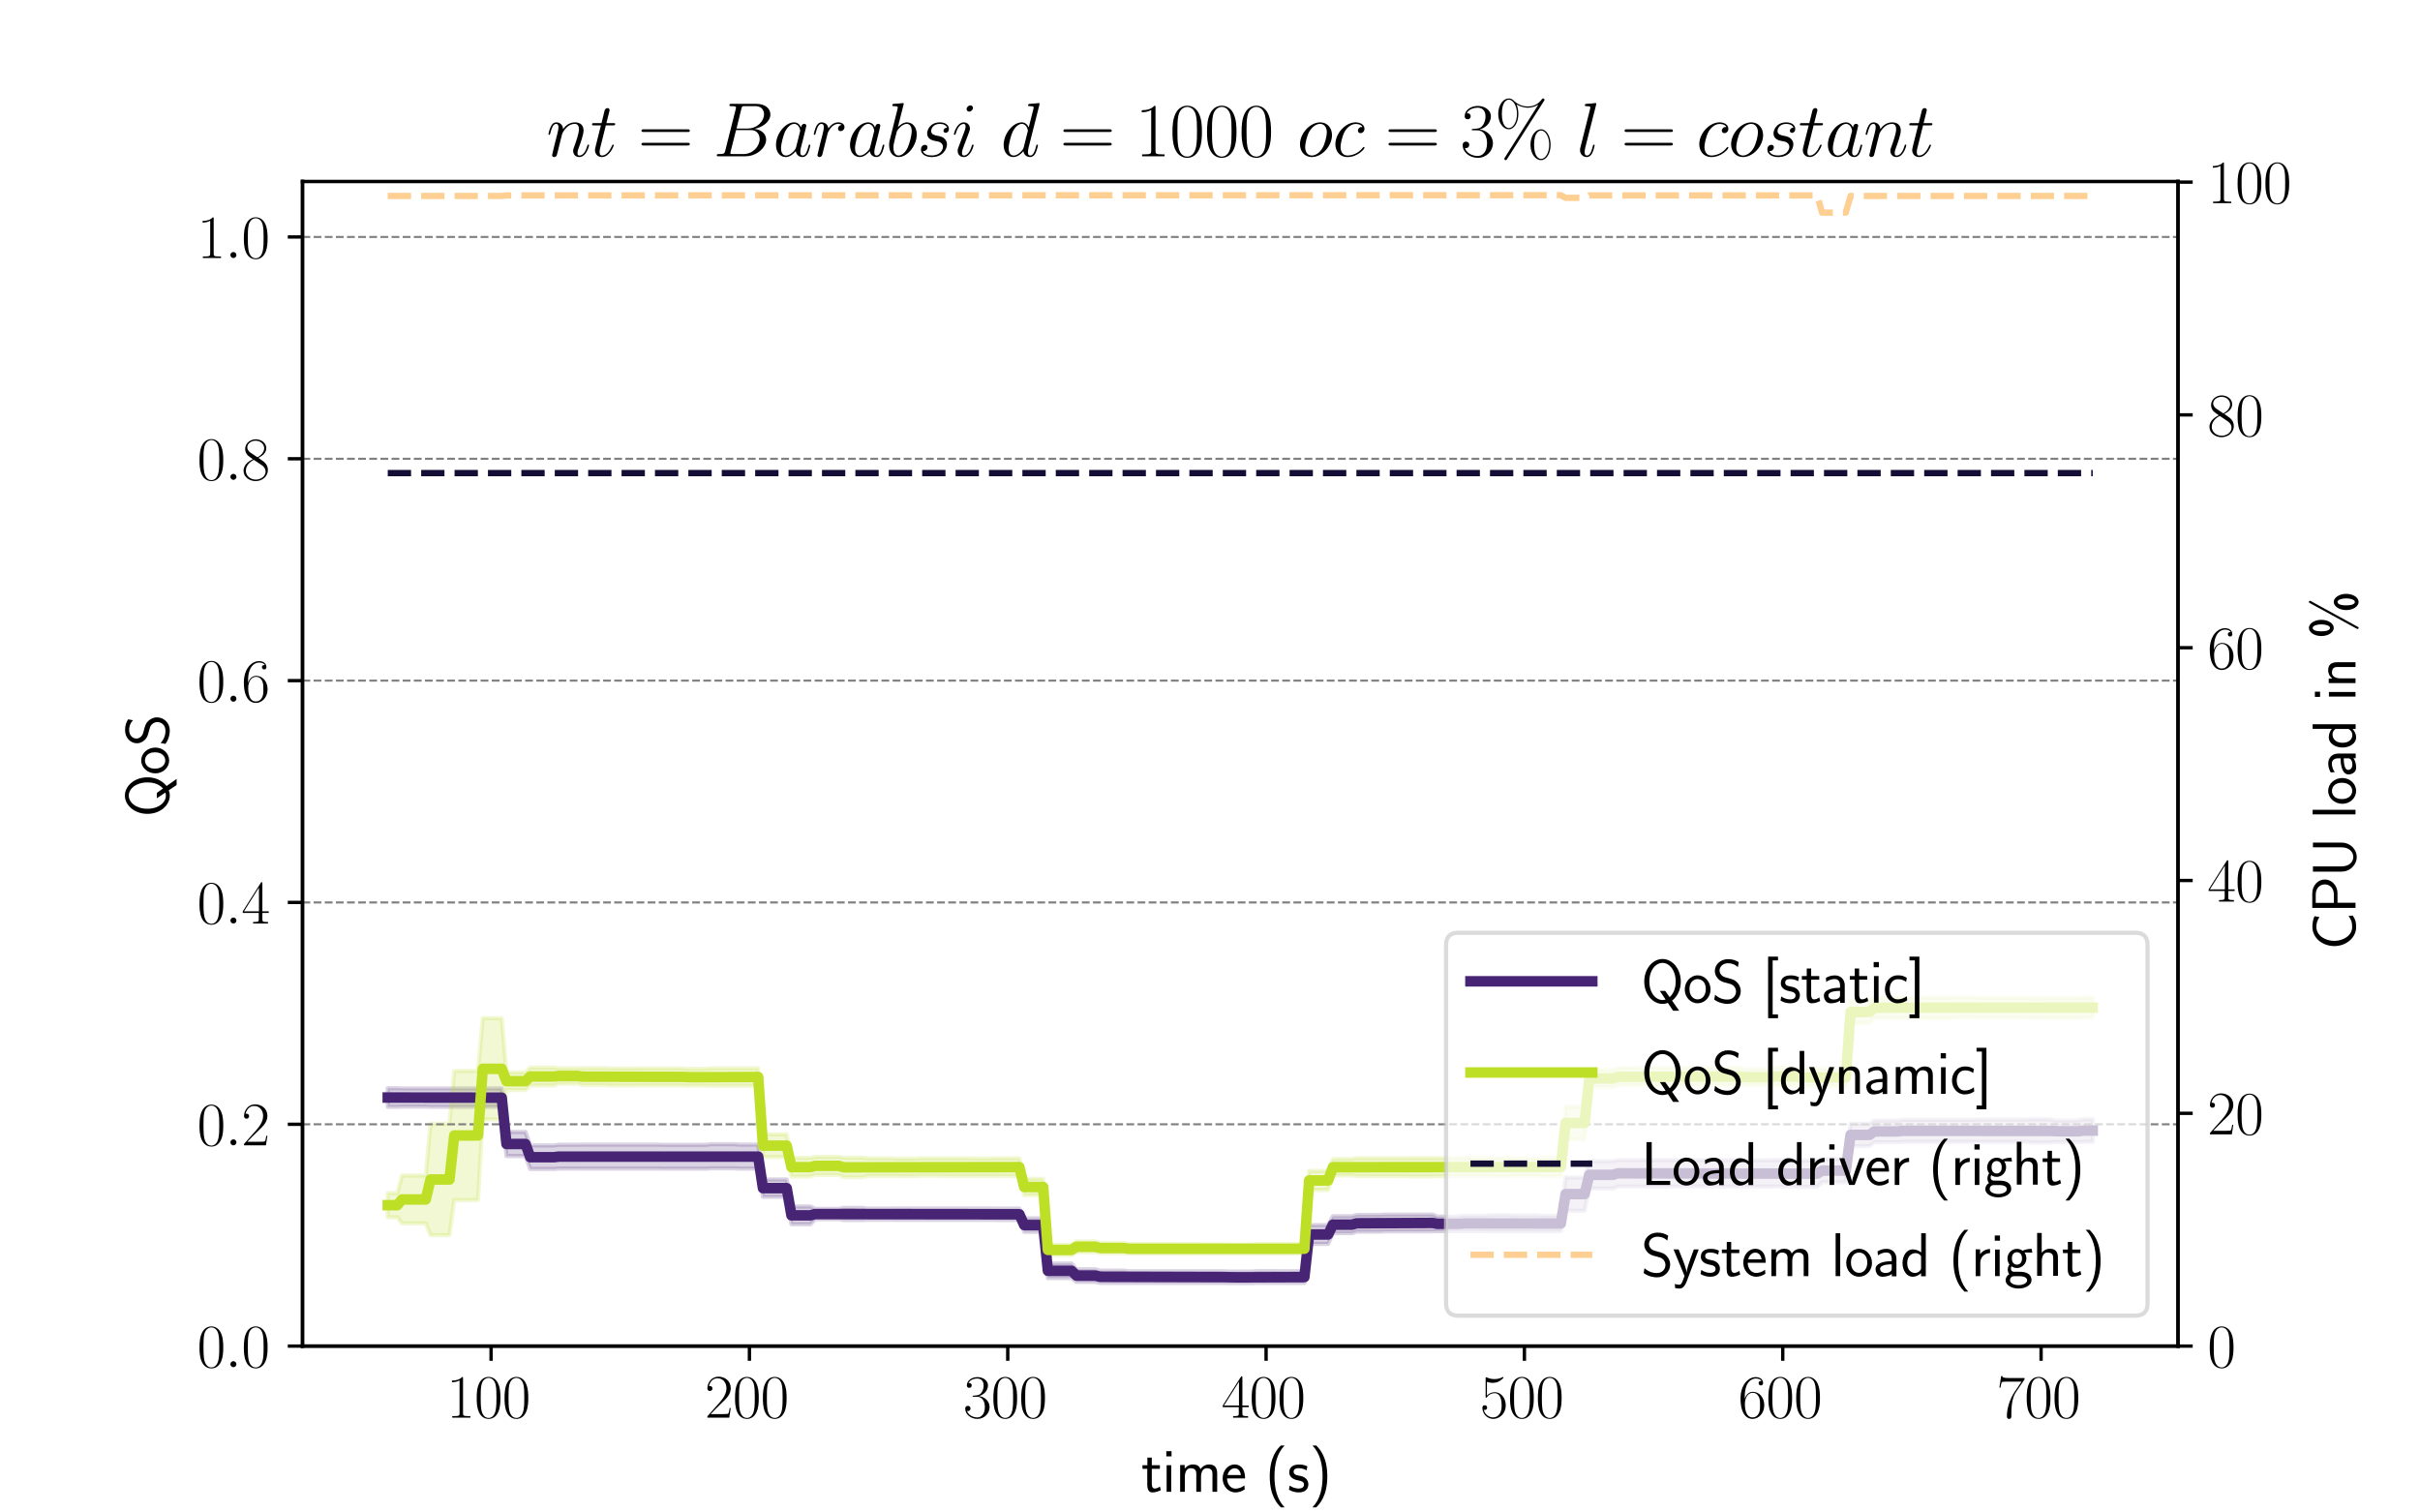 <?xml version="1.0" encoding="utf-8" standalone="no"?>
<!DOCTYPE svg PUBLIC "-//W3C//DTD SVG 1.1//EN"
  "http://www.w3.org/Graphics/SVG/1.1/DTD/svg11.dtd">
<svg xmlns:xlink="http://www.w3.org/1999/xlink" width="576pt" height="360pt" viewBox="0 0 576 360" xmlns="http://www.w3.org/2000/svg" version="1.1">
 <defs>
  <style type="text/css">*{stroke-linejoin: round; stroke-linecap: butt}</style>
 </defs>
 <g id="figure_1">
  <g id="patch_1">
   <path d="M 0 360 
L 576 360 
L 576 0 
L 0 0 
z
" style="fill: #ffffff"/>
  </g>
  <g id="axes_1">
   <g id="patch_2">
    <path d="M 72 320.4 
L 518.4 320.4 
L 518.4 43.2 
L 72 43.2 
z
" style="fill: #ffffff"/>
   </g>
   <g id="PolyCollection_1">
    <defs>
     <path id="m23b84a0e60" d="M 92.291 -96.557 
L 92.291 -100.971 
L 93.421 -100.971 
L 94.552 -100.971 
L 95.682 -100.92 
L 96.813 -100.92 
L 97.943 -100.92 
L 99.073 -100.92 
L 100.204 -100.92 
L 101.334 -100.92 
L 102.465 -100.922 
L 103.595 -100.922 
L 104.725 -100.922 
L 105.856 -100.922 
L 106.986 -100.922 
L 108.117 -100.922 
L 109.247 -100.922 
L 110.378 -100.922 
L 111.508 -100.922 
L 112.638 -100.922 
L 113.769 -100.922 
L 114.899 -100.922 
L 116.03 -100.922 
L 117.16 -100.922 
L 118.29 -100.922 
L 119.421 -100.922 
L 120.551 -90.565 
L 121.682 -90.565 
L 122.812 -90.565 
L 123.942 -90.565 
L 125.073 -90.565 
L 126.203 -87.372 
L 127.334 -87.372 
L 128.464 -87.372 
L 129.595 -87.372 
L 130.725 -87.372 
L 131.855 -87.372 
L 132.986 -87.536 
L 134.116 -87.536 
L 135.247 -87.536 
L 136.377 -87.536 
L 137.507 -87.536 
L 138.638 -87.546 
L 139.768 -87.546 
L 140.899 -87.546 
L 142.029 -87.546 
L 143.159 -87.546 
L 144.29 -87.546 
L 145.42 -87.546 
L 146.551 -87.546 
L 147.681 -87.546 
L 148.812 -87.546 
L 149.942 -87.546 
L 151.072 -87.546 
L 152.203 -87.546 
L 153.333 -87.546 
L 154.464 -87.546 
L 155.594 -87.546 
L 156.724 -87.546 
L 157.855 -87.512 
L 158.985 -87.512 
L 160.116 -87.512 
L 161.246 -87.512 
L 162.376 -87.512 
L 163.507 -87.512 
L 164.637 -87.512 
L 165.768 -87.512 
L 166.898 -87.512 
L 168.029 -87.512 
L 169.159 -87.659 
L 170.289 -87.659 
L 171.42 -87.659 
L 172.55 -87.659 
L 173.681 -87.659 
L 174.811 -87.659 
L 175.941 -87.546 
L 177.072 -87.546 
L 178.202 -87.546 
L 179.333 -87.546 
L 180.463 -87.546 
L 181.594 -79.261 
L 182.724 -79.261 
L 183.854 -79.261 
L 184.985 -79.261 
L 186.115 -79.261 
L 187.246 -79.261 
L 188.376 -72.83 
L 189.506 -72.83 
L 190.637 -72.83 
L 191.767 -72.83 
L 192.898 -72.83 
L 194.028 -72.248 
L 195.158 -72.248 
L 196.289 -72.248 
L 197.419 -72.248 
L 198.55 -72.248 
L 199.68 -72.248 
L 200.811 -72.503 
L 201.941 -72.503 
L 203.071 -72.503 
L 204.202 -72.503 
L 205.332 -72.503 
L 206.463 -72.322 
L 207.593 -72.322 
L 208.723 -72.322 
L 209.854 -72.322 
L 210.984 -72.322 
L 212.115 -72.322 
L 213.245 -72.353 
L 214.375 -72.353 
L 215.506 -72.353 
L 216.636 -72.353 
L 217.767 -72.353 
L 218.897 -72.353 
L 220.028 -72.353 
L 221.158 -72.353 
L 222.288 -72.353 
L 223.419 -72.353 
L 224.549 -72.353 
L 225.68 -72.353 
L 226.81 -72.353 
L 227.94 -72.353 
L 229.071 -72.353 
L 230.201 -72.353 
L 231.332 -72.353 
L 232.462 -72.353 
L 233.593 -72.353 
L 234.723 -72.353 
L 235.853 -72.353 
L 236.984 -72.323 
L 238.114 -72.323 
L 239.245 -72.323 
L 240.375 -72.323 
L 241.505 -72.323 
L 242.636 -72.323 
L 243.766 -70.01 
L 244.897 -70.01 
L 246.027 -70.01 
L 247.157 -70.01 
L 248.288 -70.01 
L 249.418 -59.264 
L 250.549 -59.264 
L 251.679 -59.264 
L 252.81 -59.264 
L 253.94 -59.264 
L 255.07 -59.264 
L 256.201 -57.879 
L 257.331 -57.879 
L 258.462 -57.879 
L 259.592 -57.879 
L 260.722 -57.879 
L 261.853 -57.573 
L 262.983 -57.573 
L 264.114 -57.573 
L 265.244 -57.573 
L 266.374 -57.573 
L 267.505 -57.573 
L 268.635 -57.408 
L 269.766 -57.408 
L 270.896 -57.408 
L 272.027 -57.408 
L 273.157 -57.408 
L 274.287 -57.408 
L 275.418 -57.408 
L 276.548 -57.408 
L 277.679 -57.408 
L 278.809 -57.408 
L 279.939 -57.408 
L 281.07 -57.408 
L 282.2 -57.408 
L 283.331 -57.408 
L 284.461 -57.408 
L 285.591 -57.408 
L 286.722 -57.408 
L 287.852 -57.408 
L 288.983 -57.408 
L 290.113 -57.408 
L 291.244 -57.408 
L 292.374 -57.332 
L 293.504 -57.332 
L 294.635 -57.332 
L 295.765 -57.332 
L 296.896 -57.332 
L 298.026 -57.332 
L 299.156 -57.452 
L 300.287 -57.452 
L 301.417 -57.452 
L 302.548 -57.452 
L 303.678 -57.452 
L 304.809 -57.408 
L 305.939 -57.408 
L 307.069 -57.408 
L 308.2 -57.408 
L 309.33 -57.408 
L 310.461 -57.408 
L 311.591 -68.401 
L 312.721 -68.401 
L 313.852 -68.401 
L 314.982 -68.401 
L 316.113 -68.401 
L 317.243 -70.512 
L 318.373 -70.512 
L 319.504 -70.512 
L 320.634 -70.512 
L 321.765 -70.512 
L 322.895 -70.827 
L 324.026 -70.827 
L 325.156 -70.827 
L 326.286 -70.827 
L 327.417 -70.827 
L 328.547 -70.827 
L 329.678 -70.905 
L 330.808 -70.905 
L 331.938 -70.905 
L 333.069 -70.905 
L 334.199 -70.905 
L 335.33 -70.905 
L 336.46 -70.905 
L 337.59 -70.905 
L 338.721 -70.905 
L 339.851 -70.905 
L 340.982 -70.905 
L 342.112 -70.415 
L 343.243 -70.415 
L 344.373 -70.415 
L 345.503 -70.415 
L 346.634 -70.415 
L 347.764 -70.638 
L 348.895 -70.638 
L 350.025 -70.638 
L 351.155 -70.638 
L 352.286 -70.638 
L 353.416 -70.638 
L 354.547 -70.766 
L 355.677 -70.766 
L 356.807 -70.766 
L 357.938 -70.766 
L 359.068 -70.766 
L 360.199 -70.712 
L 361.329 -70.712 
L 362.46 -70.712 
L 363.59 -70.712 
L 364.72 -70.712 
L 365.851 -70.712 
L 366.981 -70.612 
L 368.112 -70.612 
L 369.242 -70.612 
L 370.372 -70.612 
L 371.503 -70.612 
L 372.633 -79.751 
L 373.764 -79.751 
L 374.894 -79.751 
L 376.025 -79.751 
L 377.155 -79.751 
L 378.285 -83.617 
L 379.416 -83.617 
L 380.546 -83.617 
L 381.677 -83.617 
L 382.807 -83.617 
L 383.937 -83.617 
L 385.068 -83.87 
L 386.198 -83.87 
L 387.329 -83.87 
L 388.459 -83.87 
L 389.589 -83.87 
L 390.72 -83.874 
L 391.85 -83.874 
L 392.981 -83.874 
L 394.111 -83.874 
L 395.242 -83.874 
L 396.372 -83.874 
L 397.502 -83.874 
L 398.633 -83.874 
L 399.763 -83.874 
L 400.894 -83.874 
L 402.024 -83.874 
L 403.154 -83.881 
L 404.285 -83.881 
L 405.415 -83.881 
L 406.546 -83.881 
L 407.676 -83.881 
L 408.806 -83.881 
L 409.937 -83.874 
L 411.067 -83.874 
L 412.198 -83.874 
L 413.328 -83.874 
L 414.459 -83.874 
L 415.589 -83.839 
L 416.719 -83.839 
L 417.85 -83.839 
L 418.98 -83.839 
L 420.111 -83.839 
L 421.241 -83.839 
L 422.371 -83.874 
L 423.502 -83.874 
L 424.632 -83.874 
L 425.763 -83.874 
L 426.893 -83.874 
L 428.024 -83.8 
L 429.154 -83.8 
L 430.284 -83.8 
L 431.415 -83.8 
L 432.545 -83.8 
L 433.676 -84.144 
L 434.806 -84.144 
L 435.936 -84.144 
L 437.067 -84.144 
L 438.197 -84.144 
L 439.328 -84.144 
L 440.458 -92.518 
L 441.588 -92.518 
L 442.719 -92.518 
L 443.849 -92.518 
L 444.98 -92.518 
L 446.11 -93.287 
L 447.241 -93.287 
L 448.371 -93.287 
L 449.501 -93.287 
L 450.632 -93.287 
L 451.762 -93.287 
L 452.893 -93.466 
L 454.023 -93.466 
L 455.153 -93.466 
L 456.284 -93.466 
L 457.414 -93.466 
L 458.545 -93.466 
L 459.675 -93.466 
L 460.805 -93.466 
L 461.936 -93.466 
L 463.066 -93.466 
L 464.197 -93.466 
L 465.327 -93.466 
L 466.458 -93.466 
L 467.588 -93.466 
L 468.718 -93.466 
L 469.849 -93.466 
L 470.979 -93.526 
L 472.11 -93.526 
L 473.24 -93.526 
L 474.37 -93.526 
L 475.501 -93.526 
L 476.631 -93.526 
L 477.762 -93.526 
L 478.892 -93.526 
L 480.022 -93.526 
L 481.153 -93.526 
L 482.283 -93.526 
L 483.414 -93.57 
L 484.544 -93.57 
L 485.675 -93.57 
L 486.805 -93.57 
L 487.935 -93.57 
L 489.066 -93.303 
L 490.196 -93.303 
L 491.327 -93.303 
L 492.457 -93.303 
L 493.587 -93.303 
L 494.718 -93.303 
L 495.848 -93.569 
L 496.979 -93.569 
L 498.109 -93.569 
L 498.109 -88.23 
L 498.109 -88.23 
L 496.979 -88.23 
L 495.848 -88.23 
L 494.718 -88.162 
L 493.587 -88.162 
L 492.457 -88.162 
L 491.327 -88.162 
L 490.196 -88.162 
L 489.066 -88.162 
L 487.935 -88.062 
L 486.805 -88.062 
L 485.675 -88.062 
L 484.544 -88.062 
L 483.414 -88.062 
L 482.283 -88.218 
L 481.153 -88.218 
L 480.022 -88.218 
L 478.892 -88.218 
L 477.762 -88.218 
L 476.631 -88.218 
L 475.501 -88.218 
L 474.37 -88.218 
L 473.24 -88.218 
L 472.11 -88.218 
L 470.979 -88.218 
L 469.849 -88.222 
L 468.718 -88.222 
L 467.588 -88.222 
L 466.458 -88.222 
L 465.327 -88.222 
L 464.197 -88.222 
L 463.066 -88.222 
L 461.936 -88.222 
L 460.805 -88.222 
L 459.675 -88.222 
L 458.545 -88.222 
L 457.414 -88.222 
L 456.284 -88.222 
L 455.153 -88.222 
L 454.023 -88.222 
L 452.893 -88.222 
L 451.762 -88.122 
L 450.632 -88.122 
L 449.501 -88.122 
L 448.371 -88.122 
L 447.241 -88.122 
L 446.11 -88.122 
L 444.98 -87.225 
L 443.849 -87.225 
L 442.719 -87.225 
L 441.588 -87.225 
L 440.458 -87.225 
L 439.328 -78.591 
L 438.197 -78.591 
L 437.067 -78.591 
L 435.936 -78.591 
L 434.806 -78.591 
L 433.676 -78.591 
L 432.545 -77.49 
L 431.415 -77.49 
L 430.284 -77.49 
L 429.154 -77.49 
L 428.024 -77.49 
L 426.893 -77.582 
L 425.763 -77.582 
L 424.632 -77.582 
L 423.502 -77.582 
L 422.371 -77.582 
L 421.241 -77.563 
L 420.111 -77.563 
L 418.98 -77.563 
L 417.85 -77.563 
L 416.719 -77.563 
L 415.589 -77.563 
L 414.459 -77.582 
L 413.328 -77.582 
L 412.198 -77.582 
L 411.067 -77.582 
L 409.937 -77.582 
L 408.806 -77.632 
L 407.676 -77.632 
L 406.546 -77.632 
L 405.415 -77.632 
L 404.285 -77.632 
L 403.154 -77.632 
L 402.024 -77.582 
L 400.894 -77.582 
L 399.763 -77.582 
L 398.633 -77.582 
L 397.502 -77.582 
L 396.372 -77.582 
L 395.242 -77.582 
L 394.111 -77.582 
L 392.981 -77.582 
L 391.85 -77.582 
L 390.72 -77.582 
L 389.589 -77.587 
L 388.459 -77.587 
L 387.329 -77.587 
L 386.198 -77.587 
L 385.068 -77.587 
L 383.937 -77.116 
L 382.807 -77.116 
L 381.677 -77.116 
L 380.546 -77.116 
L 379.416 -77.116 
L 378.285 -77.116 
L 377.155 -71.814 
L 376.025 -71.814 
L 374.894 -71.814 
L 373.764 -71.814 
L 372.633 -71.814 
L 371.503 -66.946 
L 370.372 -66.946 
L 369.242 -66.946 
L 368.112 -66.946 
L 366.981 -66.946 
L 365.851 -66.957 
L 364.72 -66.957 
L 363.59 -66.957 
L 362.46 -66.957 
L 361.329 -66.957 
L 360.199 -66.957 
L 359.068 -66.959 
L 357.938 -66.959 
L 356.807 -66.959 
L 355.677 -66.959 
L 354.547 -66.959 
L 353.416 -66.976 
L 352.286 -66.976 
L 351.155 -66.976 
L 350.025 -66.976 
L 348.895 -66.976 
L 347.764 -66.976 
L 346.634 -66.976 
L 345.503 -66.976 
L 344.373 -66.976 
L 343.243 -66.976 
L 342.112 -66.976 
L 340.982 -66.931 
L 339.851 -66.931 
L 338.721 -66.931 
L 337.59 -66.931 
L 336.46 -66.931 
L 335.33 -66.931 
L 334.199 -66.931 
L 333.069 -66.931 
L 331.938 -66.931 
L 330.808 -66.931 
L 329.678 -66.931 
L 328.547 -66.842 
L 327.417 -66.842 
L 326.286 -66.842 
L 325.156 -66.842 
L 324.026 -66.842 
L 322.895 -66.842 
L 321.765 -66.491 
L 320.634 -66.491 
L 319.504 -66.491 
L 318.373 -66.491 
L 317.243 -66.491 
L 316.113 -63.932 
L 314.982 -63.932 
L 313.852 -63.932 
L 312.721 -63.932 
L 311.591 -63.932 
L 310.461 -54.639 
L 309.33 -54.639 
L 308.2 -54.639 
L 307.069 -54.639 
L 305.939 -54.639 
L 304.809 -54.639 
L 303.678 -54.65 
L 302.548 -54.65 
L 301.417 -54.65 
L 300.287 -54.65 
L 299.156 -54.65 
L 298.026 -54.604 
L 296.896 -54.604 
L 295.765 -54.604 
L 294.635 -54.604 
L 293.504 -54.604 
L 292.374 -54.604 
L 291.244 -54.639 
L 290.113 -54.639 
L 288.983 -54.639 
L 287.852 -54.639 
L 286.722 -54.639 
L 285.591 -54.639 
L 284.461 -54.639 
L 283.331 -54.639 
L 282.2 -54.639 
L 281.07 -54.639 
L 279.939 -54.639 
L 278.809 -54.639 
L 277.679 -54.639 
L 276.548 -54.639 
L 275.418 -54.639 
L 274.287 -54.639 
L 273.157 -54.639 
L 272.027 -54.639 
L 270.896 -54.639 
L 269.766 -54.639 
L 268.635 -54.639 
L 267.505 -54.641 
L 266.374 -54.641 
L 265.244 -54.641 
L 264.114 -54.641 
L 262.983 -54.641 
L 261.853 -54.641 
L 260.722 -54.891 
L 259.592 -54.891 
L 258.462 -54.891 
L 257.331 -54.891 
L 256.201 -54.891 
L 255.07 -55.784 
L 253.94 -55.784 
L 252.81 -55.784 
L 251.679 -55.784 
L 250.549 -55.784 
L 249.418 -55.784 
L 248.288 -66.824 
L 247.157 -66.824 
L 246.027 -66.824 
L 244.897 -66.824 
L 243.766 -66.824 
L 242.636 -69.626 
L 241.505 -69.626 
L 240.375 -69.626 
L 239.245 -69.626 
L 238.114 -69.626 
L 236.984 -69.626 
L 235.853 -69.651 
L 234.723 -69.651 
L 233.593 -69.651 
L 232.462 -69.651 
L 231.332 -69.651 
L 230.201 -69.651 
L 229.071 -69.651 
L 227.94 -69.651 
L 226.81 -69.651 
L 225.68 -69.651 
L 224.549 -69.651 
L 223.419 -69.651 
L 222.288 -69.651 
L 221.158 -69.651 
L 220.028 -69.651 
L 218.897 -69.651 
L 217.767 -69.651 
L 216.636 -69.651 
L 215.506 -69.651 
L 214.375 -69.651 
L 213.245 -69.651 
L 212.115 -69.682 
L 210.984 -69.682 
L 209.854 -69.682 
L 208.723 -69.682 
L 207.593 -69.682 
L 206.463 -69.682 
L 205.332 -69.613 
L 204.202 -69.613 
L 203.071 -69.613 
L 201.941 -69.613 
L 200.811 -69.613 
L 199.68 -69.812 
L 198.55 -69.812 
L 197.419 -69.812 
L 196.289 -69.812 
L 195.158 -69.812 
L 194.028 -69.812 
L 192.898 -68.619 
L 191.767 -68.619 
L 190.637 -68.619 
L 189.506 -68.619 
L 188.376 -68.619 
L 187.246 -75.137 
L 186.115 -75.137 
L 184.985 -75.137 
L 183.854 -75.137 
L 182.724 -75.137 
L 181.594 -75.137 
L 180.463 -81.859 
L 179.333 -81.859 
L 178.202 -81.859 
L 177.072 -81.859 
L 175.941 -81.859 
L 174.811 -81.912 
L 173.681 -81.912 
L 172.55 -81.912 
L 171.42 -81.912 
L 170.289 -81.912 
L 169.159 -81.912 
L 168.029 -81.836 
L 166.898 -81.836 
L 165.768 -81.836 
L 164.637 -81.836 
L 163.507 -81.836 
L 162.376 -81.836 
L 161.246 -81.836 
L 160.116 -81.836 
L 158.985 -81.836 
L 157.855 -81.836 
L 156.724 -81.859 
L 155.594 -81.859 
L 154.464 -81.859 
L 153.333 -81.859 
L 152.203 -81.859 
L 151.072 -81.859 
L 149.942 -81.859 
L 148.812 -81.859 
L 147.681 -81.859 
L 146.551 -81.859 
L 145.42 -81.859 
L 144.29 -81.859 
L 143.159 -81.859 
L 142.029 -81.859 
L 140.899 -81.859 
L 139.768 -81.859 
L 138.638 -81.859 
L 137.507 -81.868 
L 136.377 -81.868 
L 135.247 -81.868 
L 134.116 -81.868 
L 132.986 -81.868 
L 131.855 -81.755 
L 130.725 -81.755 
L 129.595 -81.755 
L 128.464 -81.755 
L 127.334 -81.755 
L 126.203 -81.755 
L 125.073 -84.842 
L 123.942 -84.842 
L 122.812 -84.842 
L 121.682 -84.842 
L 120.551 -84.842 
L 119.421 -96.55 
L 118.29 -96.55 
L 117.16 -96.55 
L 116.03 -96.55 
L 114.899 -96.55 
L 113.769 -96.55 
L 112.638 -96.55 
L 111.508 -96.55 
L 110.378 -96.55 
L 109.247 -96.55 
L 108.117 -96.55 
L 106.986 -96.55 
L 105.856 -96.55 
L 104.725 -96.55 
L 103.595 -96.55 
L 102.465 -96.55 
L 101.334 -96.608 
L 100.204 -96.608 
L 99.073 -96.608 
L 97.943 -96.608 
L 96.813 -96.608 
L 95.682 -96.608 
L 94.552 -96.557 
L 93.421 -96.557 
L 92.291 -96.557 
z
" style="stroke: #482475; stroke-opacity: 0.2"/>
    </defs>
    <g clip-path="url(#pf1faff15f2)">
     <use xlink:href="#m23b84a0e60" x="0" y="360" style="fill: #482475; fill-opacity: 0.2; stroke: #482475; stroke-opacity: 0.2"/>
    </g>
   </g>
   <g id="PolyCollection_2">
    <defs>
     <path id="mb845f55e2e" d="M 92.291 -70.272 
L 92.291 -76.012 
L 93.421 -76.012 
L 94.552 -76.012 
L 95.682 -80.197 
L 96.813 -80.197 
L 97.943 -80.197 
L 99.073 -80.197 
L 100.204 -80.197 
L 101.334 -80.197 
L 102.465 -92.518 
L 103.595 -92.518 
L 104.725 -92.518 
L 105.856 -92.518 
L 106.986 -92.518 
L 108.117 -105.092 
L 109.247 -105.092 
L 110.378 -105.092 
L 111.508 -105.092 
L 112.638 -105.092 
L 113.769 -105.092 
L 114.899 -117.648 
L 116.03 -117.648 
L 117.16 -117.648 
L 118.29 -117.648 
L 119.421 -117.648 
L 120.551 -104.745 
L 121.682 -104.745 
L 122.812 -104.745 
L 123.942 -104.745 
L 125.073 -104.745 
L 126.203 -105.886 
L 127.334 -105.886 
L 128.464 -105.886 
L 129.595 -105.886 
L 130.725 -105.886 
L 131.855 -105.886 
L 132.986 -105.727 
L 134.116 -105.727 
L 135.247 -105.727 
L 136.377 -105.727 
L 137.507 -105.727 
L 138.638 -105.741 
L 139.768 -105.741 
L 140.899 -105.741 
L 142.029 -105.741 
L 143.159 -105.741 
L 144.29 -105.741 
L 145.42 -105.673 
L 146.551 -105.673 
L 147.681 -105.673 
L 148.812 -105.673 
L 149.942 -105.673 
L 151.072 -105.694 
L 152.203 -105.694 
L 153.333 -105.694 
L 154.464 -105.694 
L 155.594 -105.694 
L 156.724 -105.694 
L 157.855 -105.694 
L 158.985 -105.694 
L 160.116 -105.694 
L 161.246 -105.694 
L 162.376 -105.694 
L 163.507 -105.592 
L 164.637 -105.592 
L 165.768 -105.592 
L 166.898 -105.592 
L 168.029 -105.592 
L 169.159 -105.728 
L 170.289 -105.728 
L 171.42 -105.728 
L 172.55 -105.728 
L 173.681 -105.728 
L 174.811 -105.728 
L 175.941 -105.728 
L 177.072 -105.728 
L 178.202 -105.728 
L 179.333 -105.728 
L 180.463 -105.728 
L 181.594 -90.018 
L 182.724 -90.018 
L 183.854 -90.018 
L 184.985 -90.018 
L 186.115 -90.018 
L 187.246 -90.018 
L 188.376 -84.4 
L 189.506 -84.4 
L 190.637 -84.4 
L 191.767 -84.4 
L 192.898 -84.4 
L 194.028 -84.653 
L 195.158 -84.653 
L 196.289 -84.653 
L 197.419 -84.653 
L 198.55 -84.653 
L 199.68 -84.653 
L 200.811 -84.458 
L 201.941 -84.458 
L 203.071 -84.458 
L 204.202 -84.458 
L 205.332 -84.458 
L 206.463 -84.294 
L 207.593 -84.294 
L 208.723 -84.294 
L 209.854 -84.294 
L 210.984 -84.294 
L 212.115 -84.294 
L 213.245 -84.206 
L 214.375 -84.206 
L 215.506 -84.206 
L 216.636 -84.206 
L 217.767 -84.206 
L 218.897 -84.292 
L 220.028 -84.292 
L 221.158 -84.292 
L 222.288 -84.292 
L 223.419 -84.292 
L 224.549 -84.294 
L 225.68 -84.294 
L 226.81 -84.294 
L 227.94 -84.294 
L 229.071 -84.294 
L 230.201 -84.294 
L 231.332 -84.252 
L 232.462 -84.252 
L 233.593 -84.252 
L 234.723 -84.252 
L 235.853 -84.252 
L 236.984 -84.294 
L 238.114 -84.294 
L 239.245 -84.294 
L 240.375 -84.294 
L 241.505 -84.294 
L 242.636 -84.294 
L 243.766 -79.432 
L 244.897 -79.432 
L 246.027 -79.432 
L 247.157 -79.432 
L 248.288 -79.432 
L 249.418 -63.727 
L 250.549 -63.727 
L 251.679 -63.727 
L 252.81 -63.727 
L 253.94 -63.727 
L 255.07 -63.727 
L 256.201 -64.528 
L 257.331 -64.528 
L 258.462 -64.528 
L 259.592 -64.528 
L 260.722 -64.528 
L 261.853 -64.147 
L 262.983 -64.147 
L 264.114 -64.147 
L 265.244 -64.147 
L 266.374 -64.147 
L 267.505 -64.147 
L 268.635 -63.904 
L 269.766 -63.904 
L 270.896 -63.904 
L 272.027 -63.904 
L 273.157 -63.904 
L 274.287 -63.904 
L 275.418 -63.904 
L 276.548 -63.904 
L 277.679 -63.904 
L 278.809 -63.904 
L 279.939 -63.875 
L 281.07 -63.875 
L 282.2 -63.875 
L 283.331 -63.875 
L 284.461 -63.875 
L 285.591 -63.875 
L 286.722 -63.857 
L 287.852 -63.857 
L 288.983 -63.857 
L 290.113 -63.857 
L 291.244 -63.857 
L 292.374 -63.759 
L 293.504 -63.759 
L 294.635 -63.759 
L 295.765 -63.759 
L 296.896 -63.759 
L 298.026 -63.759 
L 299.156 -63.904 
L 300.287 -63.904 
L 301.417 -63.904 
L 302.548 -63.904 
L 303.678 -63.904 
L 304.809 -63.904 
L 305.939 -63.904 
L 307.069 -63.904 
L 308.2 -63.904 
L 309.33 -63.904 
L 310.461 -63.904 
L 311.591 -81.293 
L 312.721 -81.293 
L 313.852 -81.293 
L 314.982 -81.293 
L 316.113 -81.293 
L 317.243 -84.12 
L 318.373 -84.12 
L 319.504 -84.12 
L 320.634 -84.12 
L 321.765 -84.12 
L 322.895 -84.327 
L 324.026 -84.327 
L 325.156 -84.327 
L 326.286 -84.327 
L 327.417 -84.327 
L 328.547 -84.327 
L 329.678 -84.327 
L 330.808 -84.327 
L 331.938 -84.327 
L 333.069 -84.327 
L 334.199 -84.327 
L 335.33 -84.334 
L 336.46 -84.334 
L 337.59 -84.334 
L 338.721 -84.334 
L 339.851 -84.334 
L 340.982 -84.334 
L 342.112 -84.327 
L 343.243 -84.327 
L 344.373 -84.327 
L 345.503 -84.327 
L 346.634 -84.327 
L 347.764 -84.327 
L 348.895 -84.327 
L 350.025 -84.327 
L 351.155 -84.327 
L 352.286 -84.327 
L 353.416 -84.327 
L 354.547 -84.327 
L 355.677 -84.327 
L 356.807 -84.327 
L 357.938 -84.327 
L 359.068 -84.327 
L 360.199 -84.252 
L 361.329 -84.252 
L 362.46 -84.252 
L 363.59 -84.252 
L 364.72 -84.252 
L 365.851 -84.252 
L 366.981 -84.404 
L 368.112 -84.404 
L 369.242 -84.404 
L 370.372 -84.404 
L 371.503 -84.404 
L 372.633 -96.567 
L 373.764 -96.567 
L 374.894 -96.567 
L 376.025 -96.567 
L 377.155 -96.567 
L 378.285 -105.328 
L 379.416 -105.328 
L 380.546 -105.328 
L 381.677 -105.328 
L 382.807 -105.328 
L 383.937 -105.328 
L 385.068 -105.739 
L 386.198 -105.739 
L 387.329 -105.739 
L 388.459 -105.739 
L 389.589 -105.739 
L 390.72 -105.81 
L 391.85 -105.81 
L 392.981 -105.81 
L 394.111 -105.81 
L 395.242 -105.81 
L 396.372 -105.81 
L 397.502 -105.81 
L 398.633 -105.81 
L 399.763 -105.81 
L 400.894 -105.81 
L 402.024 -105.81 
L 403.154 -105.776 
L 404.285 -105.776 
L 405.415 -105.776 
L 406.546 -105.776 
L 407.676 -105.776 
L 408.806 -105.776 
L 409.937 -105.81 
L 411.067 -105.81 
L 412.198 -105.81 
L 413.328 -105.81 
L 414.459 -105.81 
L 415.589 -105.478 
L 416.719 -105.478 
L 417.85 -105.478 
L 418.98 -105.478 
L 420.111 -105.478 
L 421.241 -105.478 
L 422.371 -105.81 
L 423.502 -105.81 
L 424.632 -105.81 
L 425.763 -105.81 
L 426.893 -105.81 
L 428.024 -105.666 
L 429.154 -105.666 
L 430.284 -105.666 
L 431.415 -105.666 
L 432.545 -105.666 
L 433.676 -105.64 
L 434.806 -105.64 
L 435.936 -105.64 
L 437.067 -105.64 
L 438.197 -105.64 
L 439.328 -105.64 
L 440.458 -121.812 
L 441.588 -121.812 
L 442.719 -121.812 
L 443.849 -121.812 
L 444.98 -121.812 
L 446.11 -122.562 
L 447.241 -122.562 
L 448.371 -122.562 
L 449.501 -122.562 
L 450.632 -122.562 
L 451.762 -122.562 
L 452.893 -122.512 
L 454.023 -122.512 
L 455.153 -122.512 
L 456.284 -122.512 
L 457.414 -122.512 
L 458.545 -122.522 
L 459.675 -122.522 
L 460.805 -122.522 
L 461.936 -122.522 
L 463.066 -122.522 
L 464.197 -122.522 
L 465.327 -122.589 
L 466.458 -122.589 
L 467.588 -122.589 
L 468.718 -122.589 
L 469.849 -122.589 
L 470.979 -122.492 
L 472.11 -122.492 
L 473.24 -122.492 
L 474.37 -122.492 
L 475.501 -122.492 
L 476.631 -122.492 
L 477.762 -122.492 
L 478.892 -122.492 
L 480.022 -122.492 
L 481.153 -122.492 
L 482.283 -122.492 
L 483.414 -122.44 
L 484.544 -122.44 
L 485.675 -122.44 
L 486.805 -122.44 
L 487.935 -122.44 
L 489.066 -122.446 
L 490.196 -122.446 
L 491.327 -122.446 
L 492.457 -122.446 
L 493.587 -122.446 
L 494.718 -122.446 
L 495.848 -122.539 
L 496.979 -122.539 
L 498.109 -122.539 
L 498.109 -117.784 
L 498.109 -117.784 
L 496.979 -117.784 
L 495.848 -117.784 
L 494.718 -117.711 
L 493.587 -117.711 
L 492.457 -117.711 
L 491.327 -117.711 
L 490.196 -117.711 
L 489.066 -117.711 
L 487.935 -117.717 
L 486.805 -117.717 
L 485.675 -117.717 
L 484.544 -117.717 
L 483.414 -117.717 
L 482.283 -117.776 
L 481.153 -117.776 
L 480.022 -117.776 
L 478.892 -117.776 
L 477.762 -117.776 
L 476.631 -117.776 
L 475.501 -117.776 
L 474.37 -117.776 
L 473.24 -117.776 
L 472.11 -117.776 
L 470.979 -117.776 
L 469.849 -117.79 
L 468.718 -117.79 
L 467.588 -117.79 
L 466.458 -117.79 
L 465.327 -117.79 
L 464.197 -117.635 
L 463.066 -117.635 
L 461.936 -117.635 
L 460.805 -117.635 
L 459.675 -117.635 
L 458.545 -117.635 
L 457.414 -117.701 
L 456.284 -117.701 
L 455.153 -117.701 
L 454.023 -117.701 
L 452.893 -117.701 
L 451.762 -117.706 
L 450.632 -117.706 
L 449.501 -117.706 
L 448.371 -117.706 
L 447.241 -117.706 
L 446.11 -117.706 
L 444.98 -116.454 
L 443.849 -116.454 
L 442.719 -116.454 
L 441.588 -116.454 
L 440.458 -116.454 
L 439.328 -101.446 
L 438.197 -101.446 
L 437.067 -101.446 
L 435.936 -101.446 
L 434.806 -101.446 
L 433.676 -101.446 
L 432.545 -101.476 
L 431.415 -101.476 
L 430.284 -101.476 
L 429.154 -101.476 
L 428.024 -101.476 
L 426.893 -101.667 
L 425.763 -101.667 
L 424.632 -101.667 
L 423.502 -101.667 
L 422.371 -101.667 
L 421.241 -101.721 
L 420.111 -101.721 
L 418.98 -101.721 
L 417.85 -101.721 
L 416.719 -101.721 
L 415.589 -101.721 
L 414.459 -101.667 
L 413.328 -101.667 
L 412.198 -101.667 
L 411.067 -101.667 
L 409.937 -101.667 
L 408.806 -101.701 
L 407.676 -101.701 
L 406.546 -101.701 
L 405.415 -101.701 
L 404.285 -101.701 
L 403.154 -101.701 
L 402.024 -101.667 
L 400.894 -101.667 
L 399.763 -101.667 
L 398.633 -101.667 
L 397.502 -101.667 
L 396.372 -101.667 
L 395.242 -101.667 
L 394.111 -101.667 
L 392.981 -101.667 
L 391.85 -101.667 
L 390.72 -101.667 
L 389.589 -101.683 
L 388.459 -101.683 
L 387.329 -101.683 
L 386.198 -101.683 
L 385.068 -101.683 
L 383.937 -101.26 
L 382.807 -101.26 
L 381.677 -101.26 
L 380.546 -101.26 
L 379.416 -101.26 
L 378.285 -101.26 
L 377.155 -88.845 
L 376.025 -88.845 
L 374.894 -88.845 
L 373.764 -88.845 
L 372.633 -88.845 
L 371.503 -80.055 
L 370.372 -80.055 
L 369.242 -80.055 
L 368.112 -80.055 
L 366.981 -80.055 
L 365.851 -80.096 
L 364.72 -80.096 
L 363.59 -80.096 
L 362.46 -80.096 
L 361.329 -80.096 
L 360.199 -80.096 
L 359.068 -80.076 
L 357.938 -80.076 
L 356.807 -80.076 
L 355.677 -80.076 
L 354.547 -80.076 
L 353.416 -80.076 
L 352.286 -80.076 
L 351.155 -80.076 
L 350.025 -80.076 
L 348.895 -80.076 
L 347.764 -80.076 
L 346.634 -80.076 
L 345.503 -80.076 
L 344.373 -80.076 
L 343.243 -80.076 
L 342.112 -80.076 
L 340.982 -80.013 
L 339.851 -80.013 
L 338.721 -80.013 
L 337.59 -80.013 
L 336.46 -80.013 
L 335.33 -80.013 
L 334.199 -80.076 
L 333.069 -80.076 
L 331.938 -80.076 
L 330.808 -80.076 
L 329.678 -80.076 
L 328.547 -80.076 
L 327.417 -80.076 
L 326.286 -80.076 
L 325.156 -80.076 
L 324.026 -80.076 
L 322.895 -80.076 
L 321.765 -80.227 
L 320.634 -80.227 
L 319.504 -80.227 
L 318.373 -80.227 
L 317.243 -80.227 
L 316.113 -76.773 
L 314.982 -76.773 
L 313.852 -76.773 
L 312.721 -76.773 
L 311.591 -76.773 
L 310.461 -61.649 
L 309.33 -61.649 
L 308.2 -61.649 
L 307.069 -61.649 
L 305.939 -61.649 
L 304.809 -61.649 
L 303.678 -61.649 
L 302.548 -61.649 
L 301.417 -61.649 
L 300.287 -61.649 
L 299.156 -61.649 
L 298.026 -61.628 
L 296.896 -61.628 
L 295.765 -61.628 
L 294.635 -61.628 
L 293.504 -61.628 
L 292.374 -61.628 
L 291.244 -61.641 
L 290.113 -61.641 
L 288.983 -61.641 
L 287.852 -61.641 
L 286.722 -61.641 
L 285.591 -61.622 
L 284.461 -61.622 
L 283.331 -61.622 
L 282.2 -61.622 
L 281.07 -61.622 
L 279.939 -61.622 
L 278.809 -61.649 
L 277.679 -61.649 
L 276.548 -61.649 
L 275.418 -61.649 
L 274.287 -61.649 
L 273.157 -61.649 
L 272.027 -61.649 
L 270.896 -61.649 
L 269.766 -61.649 
L 268.635 -61.649 
L 267.505 -61.739 
L 266.374 -61.739 
L 265.244 -61.739 
L 264.114 -61.739 
L 262.983 -61.739 
L 261.853 -61.739 
L 260.722 -61.969 
L 259.592 -61.969 
L 258.462 -61.969 
L 257.331 -61.969 
L 256.201 -61.969 
L 255.07 -61.27 
L 253.94 -61.27 
L 252.81 -61.27 
L 251.679 -61.27 
L 250.549 -61.27 
L 249.418 -61.27 
L 248.288 -75.523 
L 247.157 -75.523 
L 246.027 -75.523 
L 244.897 -75.523 
L 243.766 -75.523 
L 242.636 -80.109 
L 241.505 -80.109 
L 240.375 -80.109 
L 239.245 -80.109 
L 238.114 -80.109 
L 236.984 -80.109 
L 235.853 -80.096 
L 234.723 -80.096 
L 233.593 -80.096 
L 232.462 -80.096 
L 231.332 -80.096 
L 230.201 -80.109 
L 229.071 -80.109 
L 227.94 -80.109 
L 226.81 -80.109 
L 225.68 -80.109 
L 224.549 -80.109 
L 223.419 -80.167 
L 222.288 -80.167 
L 221.158 -80.167 
L 220.028 -80.167 
L 218.897 -80.167 
L 217.767 -80.086 
L 216.636 -80.086 
L 215.506 -80.086 
L 214.375 -80.086 
L 213.245 -80.086 
L 212.115 -80.109 
L 210.984 -80.109 
L 209.854 -80.109 
L 208.723 -80.109 
L 207.593 -80.109 
L 206.463 -80.109 
L 205.332 -79.834 
L 204.202 -79.834 
L 203.071 -79.834 
L 201.941 -79.834 
L 200.811 -79.834 
L 199.68 -80.362 
L 198.55 -80.362 
L 197.419 -80.362 
L 196.289 -80.362 
L 195.158 -80.362 
L 194.028 -80.362 
L 192.898 -80.001 
L 191.767 -80.001 
L 190.637 -80.001 
L 189.506 -80.001 
L 188.376 -80.001 
L 187.246 -84.612 
L 186.115 -84.612 
L 184.985 -84.612 
L 183.854 -84.612 
L 182.724 -84.612 
L 181.594 -84.612 
L 180.463 -101.582 
L 179.333 -101.582 
L 178.202 -101.582 
L 177.072 -101.582 
L 175.941 -101.582 
L 174.811 -101.582 
L 173.681 -101.582 
L 172.55 -101.582 
L 171.42 -101.582 
L 170.289 -101.582 
L 169.159 -101.582 
L 168.029 -101.606 
L 166.898 -101.606 
L 165.768 -101.606 
L 164.637 -101.606 
L 163.507 -101.606 
L 162.376 -101.671 
L 161.246 -101.671 
L 160.116 -101.671 
L 158.985 -101.671 
L 157.855 -101.671 
L 156.724 -101.671 
L 155.594 -101.671 
L 154.464 -101.671 
L 153.333 -101.671 
L 152.203 -101.671 
L 151.072 -101.671 
L 149.942 -101.636 
L 148.812 -101.636 
L 147.681 -101.636 
L 146.551 -101.636 
L 145.42 -101.636 
L 144.29 -101.735 
L 143.159 -101.735 
L 142.029 -101.735 
L 140.899 -101.735 
L 139.768 -101.735 
L 138.638 -101.735 
L 137.507 -102.082 
L 136.377 -102.082 
L 135.247 -102.082 
L 134.116 -102.082 
L 132.986 -102.082 
L 131.855 -101.646 
L 130.725 -101.646 
L 129.595 -101.646 
L 128.464 -101.646 
L 127.334 -101.646 
L 126.203 -101.646 
L 125.073 -100.564 
L 123.942 -100.564 
L 122.812 -100.564 
L 121.682 -100.564 
L 120.551 -100.564 
L 119.421 -93.552 
L 118.29 -93.552 
L 117.16 -93.552 
L 116.03 -93.552 
L 114.899 -93.552 
L 113.769 -74.372 
L 112.638 -74.372 
L 111.508 -74.372 
L 110.378 -74.372 
L 109.247 -74.372 
L 108.117 -74.372 
L 106.986 -65.994 
L 105.856 -65.994 
L 104.725 -65.994 
L 103.595 -65.994 
L 102.465 -65.994 
L 101.334 -68.811 
L 100.204 -68.811 
L 99.073 -68.811 
L 97.943 -68.811 
L 96.813 -68.811 
L 95.682 -68.811 
L 94.552 -70.272 
L 93.421 -70.272 
L 92.291 -70.272 
z
" style="stroke: #bddf26; stroke-opacity: 0.2"/>
    </defs>
    <g clip-path="url(#pf1faff15f2)">
     <use xlink:href="#mb845f55e2e" x="0" y="360" style="fill: #bddf26; fill-opacity: 0.2; stroke: #bddf26; stroke-opacity: 0.2"/>
    </g>
   </g>
   <g id="matplotlib.axis_1">
    <g id="xtick_1">
     <g id="line2d_1">
      <defs>
       <path id="m3433eb7ed6" d="M 0 0 
L 0 3.5 
" style="stroke: #000000; stroke-width: 0.8"/>
      </defs>
      <g>
       <use xlink:href="#m3433eb7ed6" x="116.886" y="320.4" style="stroke: #000000; stroke-width: 0.8"/>
      </g>
     </g>
     <g id="text_1">
      <!-- $\mathdefault{100}$ -->
      <g transform="translate(106.277 337.432) scale(0.145 -0.145)">
       <defs>
        <path id="CMR17-31" d="M 1702 4058 
C 1702 4192 1696 4192 1606 4192 
C 1357 3916 979 3827 621 3827 
C 602 3827 570 3827 563 3808 
C 557 3795 557 3782 557 3648 
C 755 3648 1088 3686 1344 3839 
L 1344 461 
C 1344 236 1331 160 781 160 
L 589 160 
L 589 0 
C 896 0 1216 0 1523 0 
C 1830 0 2150 0 2458 0 
L 2458 160 
L 2266 160 
C 1715 160 1702 230 1702 458 
L 1702 4058 
z
" transform="scale(0.016)"/>
        <path id="CMR17-30" d="M 2688 2025 
C 2688 2416 2682 3080 2413 3591 
C 2176 4039 1798 4198 1466 4198 
C 1158 4198 768 4058 525 3597 
C 269 3118 243 2524 243 2025 
C 243 1661 250 1106 448 619 
C 723 -39 1216 -128 1466 -128 
C 1760 -128 2208 -7 2470 600 
C 2662 1042 2688 1559 2688 2025 
z
M 1466 -26 
C 1056 -26 813 325 723 812 
C 653 1188 653 1738 653 2096 
C 653 2588 653 2997 736 3387 
C 858 3929 1216 4096 1466 4096 
C 1728 4096 2067 3923 2189 3400 
C 2272 3036 2278 2607 2278 2096 
C 2278 1680 2278 1169 2202 792 
C 2067 95 1690 -26 1466 -26 
z
" transform="scale(0.016)"/>
       </defs>
       <use xlink:href="#CMR17-31" transform="scale(0.996)"/>
       <use xlink:href="#CMR17-30" transform="translate(45.69 0) scale(0.996)"/>
       <use xlink:href="#CMR17-30" transform="translate(91.381 0) scale(0.996)"/>
      </g>
     </g>
    </g>
    <g id="xtick_2">
     <g id="line2d_2">
      <g>
       <use xlink:href="#m3433eb7ed6" x="178.374" y="320.4" style="stroke: #000000; stroke-width: 0.8"/>
      </g>
     </g>
     <g id="text_2">
      <!-- $\mathdefault{200}$ -->
      <g transform="translate(167.765 337.432) scale(0.145 -0.145)">
       <defs>
        <path id="CMR17-32" d="M 2669 989 
L 2554 989 
C 2490 536 2438 459 2413 420 
C 2381 369 1920 369 1830 369 
L 602 369 
C 832 619 1280 1072 1824 1597 
C 2214 1967 2669 2402 2669 3035 
C 2669 3790 2067 4224 1395 4224 
C 691 4224 262 3604 262 3030 
C 262 2780 448 2748 525 2748 
C 589 2748 781 2787 781 3010 
C 781 3207 614 3264 525 3264 
C 486 3264 448 3258 422 3245 
C 544 3790 915 4058 1306 4058 
C 1862 4058 2227 3617 2227 3035 
C 2227 2479 1901 2000 1536 1584 
L 262 146 
L 262 0 
L 2515 0 
L 2669 989 
z
" transform="scale(0.016)"/>
       </defs>
       <use xlink:href="#CMR17-32" transform="scale(0.996)"/>
       <use xlink:href="#CMR17-30" transform="translate(45.69 0) scale(0.996)"/>
       <use xlink:href="#CMR17-30" transform="translate(91.381 0) scale(0.996)"/>
      </g>
     </g>
    </g>
    <g id="xtick_3">
     <g id="line2d_3">
      <g>
       <use xlink:href="#m3433eb7ed6" x="239.861" y="320.4" style="stroke: #000000; stroke-width: 0.8"/>
      </g>
     </g>
     <g id="text_3">
      <!-- $\mathdefault{300}$ -->
      <g transform="translate(229.253 337.432) scale(0.145 -0.145)">
       <defs>
        <path id="CMR17-33" d="M 1414 2157 
C 1984 2157 2234 1662 2234 1090 
C 2234 320 1824 25 1453 25 
C 1114 25 563 194 390 693 
C 422 680 454 680 486 680 
C 640 680 755 782 755 948 
C 755 1133 614 1216 486 1216 
C 378 1216 211 1165 211 926 
C 211 335 787 -128 1466 -128 
C 2176 -128 2720 430 2720 1085 
C 2720 1707 2208 2157 1600 2227 
C 2086 2328 2554 2756 2554 3329 
C 2554 3820 2048 4179 1472 4179 
C 890 4179 378 3829 378 3329 
C 378 3110 544 3072 627 3072 
C 762 3072 877 3155 877 3321 
C 877 3486 762 3569 627 3569 
C 602 3569 570 3569 544 3557 
C 730 3959 1235 4032 1459 4032 
C 1683 4032 2106 3925 2106 3320 
C 2106 3143 2080 2828 1862 2550 
C 1670 2304 1453 2304 1242 2284 
C 1210 2284 1062 2269 1037 2269 
C 992 2263 966 2257 966 2208 
C 966 2163 973 2157 1101 2157 
L 1414 2157 
z
" transform="scale(0.016)"/>
       </defs>
       <use xlink:href="#CMR17-33" transform="scale(0.996)"/>
       <use xlink:href="#CMR17-30" transform="translate(45.69 0) scale(0.996)"/>
       <use xlink:href="#CMR17-30" transform="translate(91.381 0) scale(0.996)"/>
      </g>
     </g>
    </g>
    <g id="xtick_4">
     <g id="line2d_4">
      <g>
       <use xlink:href="#m3433eb7ed6" x="301.349" y="320.4" style="stroke: #000000; stroke-width: 0.8"/>
      </g>
     </g>
     <g id="text_4">
      <!-- $\mathdefault{400}$ -->
      <g transform="translate(290.74 337.432) scale(0.145 -0.145)">
       <defs>
        <path id="CMR17-34" d="M 2150 4122 
C 2150 4256 2144 4256 2029 4256 
L 128 1254 
L 128 1088 
L 1779 1088 
L 1779 457 
C 1779 224 1766 160 1318 160 
L 1197 160 
L 1197 0 
C 1402 0 1747 0 1965 0 
C 2182 0 2528 0 2733 0 
L 2733 160 
L 2611 160 
C 2163 160 2150 224 2150 457 
L 2150 1088 
L 2803 1088 
L 2803 1254 
L 2150 1254 
L 2150 4122 
z
M 1798 3703 
L 1798 1254 
L 256 1254 
L 1798 3703 
z
" transform="scale(0.016)"/>
       </defs>
       <use xlink:href="#CMR17-34" transform="scale(0.996)"/>
       <use xlink:href="#CMR17-30" transform="translate(45.69 0) scale(0.996)"/>
       <use xlink:href="#CMR17-30" transform="translate(91.381 0) scale(0.996)"/>
      </g>
     </g>
    </g>
    <g id="xtick_5">
     <g id="line2d_5">
      <g>
       <use xlink:href="#m3433eb7ed6" x="362.836" y="320.4" style="stroke: #000000; stroke-width: 0.8"/>
      </g>
     </g>
     <g id="text_5">
      <!-- $\mathdefault{500}$ -->
      <g transform="translate(352.228 337.432) scale(0.145 -0.145)">
       <defs>
        <path id="CMR17-35" d="M 730 3692 
C 794 3666 1056 3584 1325 3584 
C 1920 3584 2246 3911 2432 4100 
C 2432 4157 2432 4192 2394 4192 
C 2387 4192 2374 4192 2323 4163 
C 2099 4058 1837 3973 1517 3973 
C 1325 3973 1037 3999 723 4139 
C 653 4171 640 4171 634 4171 
C 602 4171 595 4164 595 4037 
L 595 2203 
C 595 2089 595 2057 659 2057 
C 691 2057 704 2070 736 2114 
C 941 2401 1222 2522 1542 2522 
C 1766 2522 2246 2382 2246 1289 
C 2246 1085 2246 715 2054 421 
C 1894 159 1645 25 1370 25 
C 947 25 518 320 403 814 
C 429 807 480 795 506 795 
C 589 795 749 840 749 1038 
C 749 1210 627 1280 506 1280 
C 358 1280 262 1190 262 1011 
C 262 454 704 -128 1382 -128 
C 2042 -128 2669 440 2669 1264 
C 2669 2030 2170 2624 1549 2624 
C 1222 2624 947 2503 730 2274 
L 730 3692 
z
" transform="scale(0.016)"/>
       </defs>
       <use xlink:href="#CMR17-35" transform="scale(0.996)"/>
       <use xlink:href="#CMR17-30" transform="translate(45.69 0) scale(0.996)"/>
       <use xlink:href="#CMR17-30" transform="translate(91.381 0) scale(0.996)"/>
      </g>
     </g>
    </g>
    <g id="xtick_6">
     <g id="line2d_6">
      <g>
       <use xlink:href="#m3433eb7ed6" x="424.324" y="320.4" style="stroke: #000000; stroke-width: 0.8"/>
      </g>
     </g>
     <g id="text_6">
      <!-- $\mathdefault{600}$ -->
      <g transform="translate(413.715 337.432) scale(0.145 -0.145)">
       <defs>
        <path id="CMR17-36" d="M 678 2176 
C 678 3690 1395 4032 1811 4032 
C 1946 4032 2272 4009 2400 3776 
C 2298 3776 2106 3776 2106 3553 
C 2106 3381 2246 3323 2336 3323 
C 2394 3323 2566 3348 2566 3560 
C 2566 3954 2246 4179 1805 4179 
C 1043 4179 243 3390 243 1984 
C 243 253 966 -128 1478 -128 
C 2099 -128 2688 427 2688 1283 
C 2688 2081 2170 2662 1517 2662 
C 1126 2662 838 2407 678 1960 
L 678 2176 
z
M 1478 25 
C 691 25 691 1200 691 1436 
C 691 1896 909 2560 1504 2560 
C 1613 2560 1926 2560 2138 2120 
C 2253 1870 2253 1609 2253 1289 
C 2253 944 2253 690 2118 434 
C 1978 171 1773 25 1478 25 
z
" transform="scale(0.016)"/>
       </defs>
       <use xlink:href="#CMR17-36" transform="scale(0.996)"/>
       <use xlink:href="#CMR17-30" transform="translate(45.69 0) scale(0.996)"/>
       <use xlink:href="#CMR17-30" transform="translate(91.381 0) scale(0.996)"/>
      </g>
     </g>
    </g>
    <g id="xtick_7">
     <g id="line2d_7">
      <g>
       <use xlink:href="#m3433eb7ed6" x="485.812" y="320.4" style="stroke: #000000; stroke-width: 0.8"/>
      </g>
     </g>
     <g id="text_7">
      <!-- $\mathdefault{700}$ -->
      <g transform="translate(475.203 337.432) scale(0.145 -0.145)">
       <defs>
        <path id="CMR17-37" d="M 2886 3941 
L 2886 4081 
L 1382 4081 
C 634 4081 621 4165 595 4288 
L 480 4288 
L 294 3094 
L 410 3094 
C 429 3215 474 3540 550 3661 
C 589 3712 1062 3712 1171 3712 
L 2579 3712 
L 1869 2661 
C 1395 1954 1069 999 1069 165 
C 1069 89 1069 -128 1299 -128 
C 1530 -128 1530 89 1530 171 
L 1530 465 
C 1530 1508 1709 2196 2003 2636 
L 2886 3941 
z
" transform="scale(0.016)"/>
       </defs>
       <use xlink:href="#CMR17-37" transform="scale(0.996)"/>
       <use xlink:href="#CMR17-30" transform="translate(45.69 0) scale(0.996)"/>
       <use xlink:href="#CMR17-30" transform="translate(91.381 0) scale(0.996)"/>
      </g>
     </g>
    </g>
    <g id="text_8">
     <!-- time (s) -->
     <g transform="translate(271.677 355.075) scale(0.145 -0.145)">
      <defs>
       <path id="CMSS17-74" d="M 1069 2368 
L 1901 2368 
L 1901 2737 
L 1069 2737 
L 1069 3520 
L 614 3520 
L 614 2737 
L 109 2737 
L 109 2368 
L 602 2368 
L 602 749 
C 602 384 685 -64 1107 -64 
C 1427 -64 1722 25 2003 172 
L 1901 548 
C 1747 414 1562 337 1363 337 
C 1082 337 1069 696 1069 856 
L 1069 2368 
z
" transform="scale(0.016)"/>
       <path id="CMSS17-69" d="M 979 4183 
L 442 4183 
L 442 3648 
L 979 3648 
L 979 4183 
z
M 947 2739 
L 474 2739 
L 474 0 
L 947 0 
L 947 2739 
z
" transform="scale(0.016)"/>
       <path id="CMSS17-6d" d="M 4288 1877 
C 4288 2308 4179 2816 3462 2816 
C 2982 2816 2694 2516 2566 2331 
C 2451 2670 2182 2816 1798 2816 
C 1363 2816 1088 2568 941 2389 
L 941 2758 
L 474 2758 
L 474 0 
L 960 0 
L 960 1559 
C 960 1939 1101 2428 1555 2428 
C 2138 2428 2138 2016 2138 1829 
L 2138 0 
L 2624 0 
L 2624 1559 
C 2624 1939 2765 2428 3219 2428 
C 3802 2428 3802 2016 3802 1829 
L 3802 0 
L 4288 0 
L 4288 1877 
z
" transform="scale(0.016)"/>
       <path id="CMSS17-65" d="M 2502 1377 
C 2502 1590 2490 2003 2285 2345 
C 2061 2713 1696 2816 1421 2816 
C 755 2816 192 2188 192 1375 
C 192 582 774 -64 1510 -64 
C 1798 -64 2150 19 2470 248 
C 2470 274 2458 414 2451 420 
C 2451 433 2432 630 2432 656 
C 2125 407 1773 325 1517 325 
C 1107 325 666 667 646 1377 
L 2502 1377 
z
M 698 1728 
C 781 2084 1062 2421 1421 2421 
C 1517 2421 1965 2421 2080 1728 
L 698 1728 
z
" transform="scale(0.016)"/>
       <path id="CMSS17-28" d="M 1613 4768 
C 1267 4417 474 3601 474 1588 
C 474 -433 1267 -1243 1613 -1600 
L 2003 -1600 
C 1216 -784 960 357 960 1581 
C 960 2798 1203 3946 2003 4768 
L 1613 4768 
z
" transform="scale(0.016)"/>
       <path id="CMSS17-73" d="M 2061 2627 
C 1683 2807 1389 2807 1197 2807 
C 742 2807 198 2648 198 2003 
C 198 1359 902 1218 1094 1179 
C 1389 1122 1715 1058 1715 740 
C 1715 337 1254 337 1171 337 
C 915 337 563 407 243 638 
L 166 210 
C 531 0 883 -64 1178 -64 
C 1965 -64 2163 416 2163 781 
C 2163 1094 1984 1305 1862 1401 
C 1651 1568 1574 1587 1050 1696 
C 960 1709 646 1779 646 2066 
C 646 2432 1050 2432 1139 2432 
C 1555 2432 1811 2303 1984 2208 
L 2061 2627 
z
" transform="scale(0.016)"/>
       <path id="CMSS17-29" d="M 723 -1600 
C 1069 -1249 1862 -433 1862 1581 
C 1862 3601 1069 4411 723 4768 
L 333 4768 
C 1120 3952 1376 2811 1376 1588 
C 1376 370 1133 -778 333 -1600 
L 723 -1600 
z
" transform="scale(0.016)"/>
      </defs>
      <use xlink:href="#CMSS17-74" transform="scale(0.996)"/>
      <use xlink:href="#CMSS17-69" transform="translate(33.832 0) scale(0.996)"/>
      <use xlink:href="#CMSS17-6d" transform="translate(56.012 0) scale(0.996)"/>
      <use xlink:href="#CMSS17-65" transform="translate(130.242 0) scale(0.996)"/>
      <use xlink:href="#CMSS17-28" transform="translate(203.109 0) scale(0.996)"/>
      <use xlink:href="#CMSS17-73" transform="translate(239.543 0) scale(0.996)"/>
      <use xlink:href="#CMSS17-29" transform="translate(275.457 0) scale(0.996)"/>
     </g>
    </g>
   </g>
   <g id="matplotlib.axis_2">
    <g id="ytick_1">
     <g id="line2d_8">
      <path d="M 72 320.4 
L 518.4 320.4 
" clip-path="url(#pf1faff15f2)" style="fill: none; stroke-dasharray: 1.85,0.8; stroke-dashoffset: 0; stroke: #808080; stroke-width: 0.5"/>
     </g>
     <g id="line2d_9">
      <defs>
       <path id="me2832861f3" d="M 0 0 
L -3.5 0 
" style="stroke: #000000; stroke-width: 0.8"/>
      </defs>
      <g>
       <use xlink:href="#me2832861f3" x="72" y="320.4" style="stroke: #000000; stroke-width: 0.8"/>
      </g>
     </g>
     <g id="text_9">
      <!-- $\mathdefault{0.0}$ -->
      <g transform="translate(46.926 325.416) scale(0.145 -0.145)">
       <defs>
        <path id="CMMI12-3a" d="M 1178 307 
C 1178 492 1024 619 870 619 
C 685 619 557 466 557 313 
C 557 128 710 0 864 0 
C 1050 0 1178 153 1178 307 
z
" transform="scale(0.016)"/>
       </defs>
       <use xlink:href="#CMR17-30" transform="scale(0.996)"/>
       <use xlink:href="#CMMI12-3a" transform="translate(45.69 0) scale(0.996)"/>
       <use xlink:href="#CMR17-30" transform="translate(72.788 0) scale(0.996)"/>
      </g>
     </g>
    </g>
    <g id="ytick_2">
     <g id="line2d_10">
      <path d="M 72 267.6 
L 518.4 267.6 
" clip-path="url(#pf1faff15f2)" style="fill: none; stroke-dasharray: 1.85,0.8; stroke-dashoffset: 0; stroke: #808080; stroke-width: 0.5"/>
     </g>
     <g id="line2d_11">
      <g>
       <use xlink:href="#me2832861f3" x="72" y="267.6" style="stroke: #000000; stroke-width: 0.8"/>
      </g>
     </g>
     <g id="text_10">
      <!-- $\mathdefault{0.2}$ -->
      <g transform="translate(46.926 272.616) scale(0.145 -0.145)">
       <use xlink:href="#CMR17-30" transform="scale(0.996)"/>
       <use xlink:href="#CMMI12-3a" transform="translate(45.69 0) scale(0.996)"/>
       <use xlink:href="#CMR17-32" transform="translate(72.788 0) scale(0.996)"/>
      </g>
     </g>
    </g>
    <g id="ytick_3">
     <g id="line2d_12">
      <path d="M 72 214.8 
L 518.4 214.8 
" clip-path="url(#pf1faff15f2)" style="fill: none; stroke-dasharray: 1.85,0.8; stroke-dashoffset: 0; stroke: #808080; stroke-width: 0.5"/>
     </g>
     <g id="line2d_13">
      <g>
       <use xlink:href="#me2832861f3" x="72" y="214.8" style="stroke: #000000; stroke-width: 0.8"/>
      </g>
     </g>
     <g id="text_11">
      <!-- $\mathdefault{0.4}$ -->
      <g transform="translate(46.926 219.816) scale(0.145 -0.145)">
       <use xlink:href="#CMR17-30" transform="scale(0.996)"/>
       <use xlink:href="#CMMI12-3a" transform="translate(45.69 0) scale(0.996)"/>
       <use xlink:href="#CMR17-34" transform="translate(72.788 0) scale(0.996)"/>
      </g>
     </g>
    </g>
    <g id="ytick_4">
     <g id="line2d_14">
      <path d="M 72 162 
L 518.4 162 
" clip-path="url(#pf1faff15f2)" style="fill: none; stroke-dasharray: 1.85,0.8; stroke-dashoffset: 0; stroke: #808080; stroke-width: 0.5"/>
     </g>
     <g id="line2d_15">
      <g>
       <use xlink:href="#me2832861f3" x="72" y="162" style="stroke: #000000; stroke-width: 0.8"/>
      </g>
     </g>
     <g id="text_12">
      <!-- $\mathdefault{0.6}$ -->
      <g transform="translate(46.926 167.016) scale(0.145 -0.145)">
       <use xlink:href="#CMR17-30" transform="scale(0.996)"/>
       <use xlink:href="#CMMI12-3a" transform="translate(45.69 0) scale(0.996)"/>
       <use xlink:href="#CMR17-36" transform="translate(72.788 0) scale(0.996)"/>
      </g>
     </g>
    </g>
    <g id="ytick_5">
     <g id="line2d_16">
      <path d="M 72 109.2 
L 518.4 109.2 
" clip-path="url(#pf1faff15f2)" style="fill: none; stroke-dasharray: 1.85,0.8; stroke-dashoffset: 0; stroke: #808080; stroke-width: 0.5"/>
     </g>
     <g id="line2d_17">
      <g>
       <use xlink:href="#me2832861f3" x="72" y="109.2" style="stroke: #000000; stroke-width: 0.8"/>
      </g>
     </g>
     <g id="text_13">
      <!-- $\mathdefault{0.8}$ -->
      <g transform="translate(46.926 114.216) scale(0.145 -0.145)">
       <defs>
        <path id="CMR17-38" d="M 1741 2264 
C 2144 2467 2554 2773 2554 3263 
C 2554 3841 1990 4179 1472 4179 
C 890 4179 378 3759 378 3180 
C 378 3021 416 2747 666 2505 
C 730 2442 998 2251 1171 2130 
C 883 1983 211 1634 211 934 
C 211 279 838 -128 1459 -128 
C 2144 -128 2720 362 2720 1010 
C 2720 1590 2330 1857 2074 2029 
L 1741 2264 
z
M 902 2822 
C 851 2854 595 3051 595 3351 
C 595 3739 998 4032 1459 4032 
C 1965 4032 2336 3676 2336 3262 
C 2336 2669 1670 2331 1638 2331 
C 1632 2331 1626 2331 1574 2370 
L 902 2822 
z
M 2080 1519 
C 2176 1449 2483 1240 2483 851 
C 2483 381 2010 25 1472 25 
C 890 25 448 438 448 940 
C 448 1443 838 1862 1280 2060 
L 2080 1519 
z
" transform="scale(0.016)"/>
       </defs>
       <use xlink:href="#CMR17-30" transform="scale(0.996)"/>
       <use xlink:href="#CMMI12-3a" transform="translate(45.69 0) scale(0.996)"/>
       <use xlink:href="#CMR17-38" transform="translate(72.788 0) scale(0.996)"/>
      </g>
     </g>
    </g>
    <g id="ytick_6">
     <g id="line2d_18">
      <path d="M 72 56.4 
L 518.4 56.4 
" clip-path="url(#pf1faff15f2)" style="fill: none; stroke-dasharray: 1.85,0.8; stroke-dashoffset: 0; stroke: #808080; stroke-width: 0.5"/>
     </g>
     <g id="line2d_19">
      <g>
       <use xlink:href="#me2832861f3" x="72" y="56.4" style="stroke: #000000; stroke-width: 0.8"/>
      </g>
     </g>
     <g id="text_14">
      <!-- $\mathdefault{1.0}$ -->
      <g transform="translate(46.926 61.416) scale(0.145 -0.145)">
       <use xlink:href="#CMR17-31" transform="scale(0.996)"/>
       <use xlink:href="#CMMI12-3a" transform="translate(45.69 0) scale(0.996)"/>
       <use xlink:href="#CMR17-30" transform="translate(72.788 0) scale(0.996)"/>
      </g>
     </g>
    </g>
    <g id="text_15">
     <!-- QoS -->
     <g transform="translate(40.117 194.482) rotate(-90) scale(0.145 -0.145)">
      <defs>
       <path id="CMSS17-51" d="M 3200 202 
C 3981 833 4096 1689 4096 2174 
C 4096 3501 3219 4497 2214 4497 
C 1210 4497 333 3497 333 2178 
C 333 847 1222 -128 2214 -128 
C 2438 -128 2630 -77 2765 -26 
L 3302 -832 
L 3930 -832 
L 3200 202 
z
M 2528 324 
C 2438 293 2330 273 2214 273 
C 1523 273 858 993 858 2178 
C 858 3357 1517 4096 2214 4096 
C 2918 4096 3571 3350 3571 2178 
C 3571 1771 3507 1089 2950 566 
L 2490 1210 
L 1939 1210 
L 2528 324 
z
" transform="scale(0.016)"/>
       <path id="CMSS17-6f" d="M 2829 1356 
C 2829 2176 2221 2816 1504 2816 
C 768 2816 173 2157 173 1356 
C 173 544 787 -64 1498 -64 
C 2227 -64 2829 563 2829 1356 
z
M 1504 337 
C 1050 337 659 709 659 1408 
C 659 2151 1114 2427 1498 2427 
C 1914 2427 2342 2126 2342 1408 
C 2342 683 1926 337 1504 337 
z
" transform="scale(0.016)"/>
       <path id="CMSS17-53" d="M 2797 4169 
C 2515 4334 2208 4480 1690 4480 
C 864 4480 333 3879 333 3266 
C 333 3025 403 2753 653 2475 
C 902 2196 1184 2121 1542 2033 
C 1690 1994 1939 1924 1984 1906 
C 2342 1767 2515 1444 2515 1140 
C 2515 742 2202 318 1645 318 
C 1453 318 890 318 358 819 
L 269 318 
C 794 -64 1363 -128 1651 -128 
C 2438 -128 3002 488 3002 1186 
C 3002 1440 2925 1763 2656 2061 
C 2394 2347 2163 2410 1638 2549 
C 1338 2626 1146 2677 986 2873 
C 877 3013 819 3146 819 3317 
C 819 3673 1126 4060 1690 4060 
C 1971 4060 2336 4002 2707 3660 
L 2797 4169 
z
" transform="scale(0.016)"/>
      </defs>
      <use xlink:href="#CMSS17-51" transform="scale(0.996)"/>
      <use xlink:href="#CMSS17-6f" transform="translate(69.024 0) scale(0.996)"/>
      <use xlink:href="#CMSS17-53" transform="translate(115.868 0) scale(0.996)"/>
     </g>
    </g>
   </g>
   <g id="line2d_20">
    <path d="M 92.291 261.236 
L 119.421 261.264 
L 120.551 272.296 
L 125.073 272.296 
L 126.203 275.437 
L 131.855 275.437 
L 132.986 275.298 
L 180.463 275.298 
L 181.594 282.801 
L 187.246 282.801 
L 188.376 289.276 
L 192.898 289.276 
L 194.028 288.97 
L 242.636 289.026 
L 243.766 291.583 
L 248.288 291.583 
L 249.418 302.476 
L 255.07 302.476 
L 256.201 303.615 
L 260.722 303.615 
L 261.853 303.893 
L 291.244 303.976 
L 294.635 304.032 
L 310.461 303.976 
L 311.591 293.833 
L 316.113 293.833 
L 317.243 291.499 
L 321.765 291.499 
L 322.895 291.165 
L 340.982 291.082 
L 342.112 291.304 
L 346.634 291.304 
L 348.895 291.193 
L 371.503 291.221 
L 372.633 284.217 
L 377.155 284.217 
L 378.285 279.633 
L 383.937 279.633 
L 385.068 279.272 
L 432.545 279.355 
L 433.676 278.632 
L 439.328 278.632 
L 440.458 270.129 
L 444.98 270.129 
L 446.11 269.295 
L 451.762 269.295 
L 452.893 269.156 
L 487.935 269.184 
L 490.196 269.267 
L 494.718 269.267 
L 495.848 269.101 
L 498.109 269.101 
L 498.109 269.101 
" clip-path="url(#pf1faff15f2)" style="fill: none; stroke: #482475; stroke-width: 2.5; stroke-linecap: square"/>
   </g>
   <g id="line2d_21">
    <path d="M 92.291 286.858 
L 94.552 286.858 
L 95.682 285.496 
L 101.334 285.496 
L 102.465 280.744 
L 106.986 280.744 
L 108.117 270.268 
L 113.769 270.268 
L 114.899 254.4 
L 119.421 254.4 
L 120.551 257.345 
L 125.073 257.345 
L 126.203 256.234 
L 131.855 256.234 
L 132.986 256.095 
L 137.507 256.095 
L 138.638 256.262 
L 162.376 256.317 
L 164.637 256.401 
L 180.463 256.345 
L 181.594 272.685 
L 187.246 272.685 
L 188.376 277.799 
L 192.898 277.799 
L 194.028 277.493 
L 199.68 277.493 
L 200.811 277.854 
L 242.636 277.798 
L 243.766 282.523 
L 248.288 282.523 
L 249.418 297.501 
L 255.07 297.501 
L 256.201 296.751 
L 260.722 296.751 
L 261.853 297.057 
L 267.505 297.057 
L 268.635 297.224 
L 310.461 297.224 
L 311.591 280.967 
L 316.113 280.967 
L 317.243 277.827 
L 371.503 277.771 
L 372.633 267.294 
L 377.155 267.294 
L 378.285 256.706 
L 383.937 256.706 
L 385.068 256.289 
L 414.459 256.262 
L 415.589 256.401 
L 421.241 256.401 
L 422.371 256.262 
L 426.893 256.262 
L 428.024 256.429 
L 439.328 256.457 
L 440.458 240.867 
L 444.98 240.867 
L 446.11 239.866 
L 498.109 239.838 
L 498.109 239.838 
" clip-path="url(#pf1faff15f2)" style="fill: none; stroke: #bddf26; stroke-width: 2.5; stroke-linecap: square"/>
   </g>
   <g id="patch_3">
    <path d="M 72 320.4 
L 72 43.2 
" style="fill: none; stroke: #000000; stroke-width: 0.8; stroke-linejoin: miter; stroke-linecap: square"/>
   </g>
   <g id="patch_4">
    <path d="M 518.4 320.4 
L 518.4 43.2 
" style="fill: none; stroke: #000000; stroke-width: 0.8; stroke-linejoin: miter; stroke-linecap: square"/>
   </g>
   <g id="patch_5">
    <path d="M 72 320.4 
L 518.4 320.4 
" style="fill: none; stroke: #000000; stroke-width: 0.8; stroke-linejoin: miter; stroke-linecap: square"/>
   </g>
   <g id="text_16">
    <!-- $nt=Barabsi$ $d=1000$ $oc=3\%$ $l=costant$ -->
    <g transform="translate(130.03 37.2) scale(0.18 -0.18)">
     <defs>
      <path id="CMMI12-6e" d="M 1318 1871 
C 1331 1910 1491 2229 1728 2433 
C 1894 2586 2112 2689 2362 2689 
C 2618 2689 2707 2497 2707 2242 
C 2707 1878 2445 1150 2317 805 
C 2259 651 2227 568 2227 453 
C 2227 166 2426 -64 2733 -64 
C 3328 -64 3552 875 3552 913 
C 3552 945 3526 971 3488 971 
C 3430 971 3424 952 3392 843 
C 3245 319 3002 64 2752 64 
C 2688 64 2586 64 2586 269 
C 2586 429 2656 621 2694 710 
C 2822 1063 3091 1780 3091 2145 
C 3091 2528 2867 2816 2381 2816 
C 1811 2816 1510 2415 1395 2255 
C 1376 2618 1114 2816 832 2816 
C 627 2816 486 2695 378 2478 
C 262 2248 173 1865 173 1839 
C 173 1814 198 1782 243 1782 
C 294 1782 301 1788 339 1935 
C 442 2325 557 2689 813 2689 
C 960 2689 1011 2586 1011 2395 
C 1011 2254 947 2005 902 1807 
L 723 1118 
C 698 996 627 709 595 594 
C 550 428 480 128 480 96 
C 480 6 550 -64 646 -64 
C 723 -64 813 -26 864 70 
C 877 102 934 326 966 453 
L 1107 1028 
L 1318 1871 
z
" transform="scale(0.016)"/>
      <path id="CMMI12-74" d="M 1286 2566 
L 1875 2566 
C 1997 2566 2061 2566 2061 2681 
C 2061 2752 2022 2752 1894 2752 
L 1331 2752 
L 1568 3692 
C 1594 3781 1594 3794 1594 3840 
C 1594 3943 1510 4000 1427 4000 
C 1376 4000 1229 3981 1178 3775 
L 928 2752 
L 326 2752 
C 198 2752 141 2752 141 2630 
C 141 2566 186 2566 307 2566 
L 877 2566 
L 454 881 
C 403 658 384 594 384 511 
C 384 211 595 -64 954 -64 
C 1600 -64 1946 868 1946 912 
C 1946 951 1920 970 1882 970 
C 1869 970 1843 970 1830 944 
C 1824 938 1818 931 1773 829 
C 1638 511 1344 64 973 64 
C 781 64 768 224 768 364 
C 768 370 768 492 787 568 
L 1286 2566 
z
" transform="scale(0.016)"/>
      <path id="CMR17-3d" d="M 4115 2017 
C 4211 2017 4307 2017 4307 2125 
C 4307 2240 4198 2240 4090 2240 
L 512 2240 
C 403 2240 294 2240 294 2125 
C 294 2017 390 2017 486 2017 
L 4115 2017 
z
M 4090 896 
C 4198 896 4307 896 4307 1011 
C 4307 1119 4211 1119 4115 1119 
L 486 1119 
C 390 1119 294 1119 294 1011 
C 294 896 403 896 512 896 
L 4090 896 
z
" transform="scale(0.016)"/>
      <path id="CMMI12-42" d="M 2342 3921 
C 2400 4160 2426 4160 2675 4160 
L 3507 4160 
C 4230 4160 4230 3544 4230 3485 
C 4230 2966 3712 2304 2867 2304 
L 1946 2304 
L 2342 3921 
z
M 3424 2275 
C 4122 2402 4755 2886 4755 3473 
C 4755 3970 4314 4352 3590 4352 
L 1536 4352 
C 1414 4352 1357 4352 1357 4226 
C 1357 4160 1414 4160 1510 4160 
C 1901 4160 1901 4112 1901 4044 
C 1901 4032 1901 3993 1875 3897 
L 1011 472 
C 954 249 941 185 493 185 
C 371 185 307 185 307 70 
C 307 0 346 0 474 0 
L 2669 0 
C 3648 0 4403 739 4403 1383 
C 4403 1906 3942 2224 3424 2275 
z
M 2515 185 
L 1651 185 
C 1562 185 1549 185 1510 192 
C 1440 198 1434 211 1434 261 
C 1434 305 1446 343 1459 399 
L 1907 2176 
L 3110 2176 
C 3866 2176 3866 1483 3866 1433 
C 3866 828 3309 185 2515 185 
z
" transform="scale(0.016)"/>
      <path id="CMMI12-61" d="M 1926 760 
C 1894 651 1894 639 1805 517 
C 1664 338 1382 64 1082 64 
C 819 64 672 300 672 677 
C 672 1028 870 1743 992 2012 
C 1210 2459 1510 2689 1760 2689 
C 2182 2689 2266 2165 2266 2114 
C 2266 2108 2246 2024 2240 2012 
L 1926 760 
z
M 2336 2395 
C 2266 2561 2093 2816 1760 2816 
C 1037 2816 256 1884 256 939 
C 256 307 627 -64 1062 -64 
C 1414 -64 1715 211 1894 422 
C 1958 45 2259 -64 2451 -64 
C 2643 -64 2797 51 2912 281 
C 3014 498 3104 888 3104 913 
C 3104 945 3078 971 3040 971 
C 2982 971 2976 939 2950 843 
C 2854 466 2733 64 2470 64 
C 2285 64 2272 230 2272 358 
C 2272 505 2291 575 2349 824 
C 2394 984 2426 1124 2477 1309 
C 2714 2267 2771 2497 2771 2535 
C 2771 2625 2701 2695 2605 2695 
C 2400 2695 2349 2472 2336 2395 
z
" transform="scale(0.016)"/>
      <path id="CMMI12-72" d="M 2490 2612 
C 2291 2574 2189 2433 2189 2293 
C 2189 2139 2310 2088 2400 2088 
C 2579 2088 2726 2242 2726 2433 
C 2726 2638 2528 2816 2208 2816 
C 1952 2816 1658 2701 1389 2312 
C 1344 2650 1088 2816 832 2816 
C 582 2816 454 2625 378 2484 
C 269 2254 173 1871 173 1839 
C 173 1814 198 1782 243 1782 
C 294 1782 301 1788 339 1935 
C 435 2318 557 2689 813 2689 
C 966 2689 1011 2580 1011 2395 
C 1011 2254 947 2005 902 1807 
L 723 1118 
C 698 996 627 709 595 594 
C 550 428 480 128 480 96 
C 480 6 550 -64 646 -64 
C 717 -64 838 -19 877 109 
C 896 160 1133 1124 1171 1271 
C 1203 1411 1242 1546 1274 1686 
C 1299 1775 1325 1878 1344 1961 
C 1363 2018 1536 2331 1696 2472 
C 1773 2542 1939 2689 2202 2689 
C 2304 2689 2406 2670 2490 2612 
z
" transform="scale(0.016)"/>
      <path id="CMMI12-62" d="M 1478 4257 
C 1485 4283 1498 4321 1498 4352 
C 1498 4416 1434 4416 1421 4416 
C 1414 4416 1184 4393 1069 4377 
C 960 4377 864 4358 749 4358 
C 595 4345 550 4339 550 4224 
C 550 4160 614 4160 678 4160 
C 1005 4160 1005 4103 1005 4040 
C 1005 3996 954 3811 928 3696 
L 774 3085 
C 710 2831 346 1387 320 1272 
C 288 1114 288 1005 288 922 
C 288 274 653 -64 1069 -64 
C 1811 -64 2579 888 2579 1814 
C 2579 2401 2246 2816 1766 2816 
C 1434 2816 1133 2542 1011 2414 
L 1478 4257 
z
M 1075 64 
C 870 64 646 217 646 715 
C 646 926 666 1047 781 1494 
C 800 1577 902 1986 928 2069 
C 941 2120 1318 2689 1754 2689 
C 2035 2689 2163 2408 2163 2076 
C 2163 1769 1984 1047 1824 715 
C 1664 370 1370 64 1075 64 
z
" transform="scale(0.016)"/>
      <path id="CMMI12-73" d="M 1459 1280 
C 1568 1261 1741 1223 1779 1216 
C 1862 1192 2150 1090 2150 783 
C 2150 586 1971 70 1229 70 
C 1094 70 614 70 486 436 
C 742 404 870 603 870 745 
C 870 880 781 950 653 950 
C 512 950 326 841 326 552 
C 326 173 710 -64 1222 -64 
C 2195 -64 2483 651 2483 984 
C 2483 1079 2483 1258 2278 1462 
C 2118 1616 1965 1648 1619 1718 
C 1446 1756 1171 1814 1171 2101 
C 1171 2229 1286 2689 1894 2689 
C 2163 2689 2426 2589 2490 2368 
C 2208 2368 2195 2125 2195 2119 
C 2195 1984 2317 1946 2374 1946 
C 2464 1946 2643 2015 2643 2281 
C 2643 2545 2400 2816 1901 2816 
C 1062 2816 838 2160 838 1899 
C 838 1414 1312 1312 1459 1280 
z
" transform="scale(0.016)"/>
      <path id="CMMI12-69" d="M 1811 913 
C 1811 945 1786 971 1747 971 
C 1690 971 1683 952 1651 843 
C 1485 262 1222 64 1011 64 
C 934 64 845 83 845 275 
C 845 447 922 639 992 830 
L 1440 2018 
C 1459 2069 1504 2184 1504 2305 
C 1504 2574 1312 2816 998 2816 
C 410 2816 173 1890 173 1839 
C 173 1814 198 1782 243 1782 
C 301 1782 307 1807 333 1896 
C 486 2428 730 2682 979 2682 
C 1037 2682 1146 2682 1146 2478 
C 1146 2312 1062 2101 1011 1961 
L 563 773 
C 525 671 486 568 486 453 
C 486 166 685 -64 992 -64 
C 1581 -64 1811 869 1811 913 
z
M 1760 4013 
C 1760 4109 1683 4224 1542 4224 
C 1395 4224 1229 4083 1229 3917 
C 1229 3758 1363 3707 1440 3707 
C 1613 3707 1760 3873 1760 4013 
z
" transform="scale(0.016)"/>
      <path id="CMMI12-64" d="M 3219 4257 
C 3226 4282 3238 4320 3238 4352 
C 3238 4416 3174 4416 3162 4416 
C 3155 4416 2842 4388 2810 4380 
C 2701 4373 2605 4358 2490 4358 
C 2330 4345 2285 4339 2285 4224 
C 2285 4160 2336 4160 2426 4160 
C 2739 4160 2746 4103 2746 4040 
C 2746 4002 2733 3952 2726 3933 
L 2336 2395 
C 2266 2561 2093 2816 1760 2816 
C 1037 2816 256 1884 256 939 
C 256 307 627 -64 1062 -64 
C 1414 -64 1715 211 1894 422 
C 1958 45 2259 -64 2451 -64 
C 2643 -64 2797 51 2912 281 
C 3014 498 3104 888 3104 913 
C 3104 945 3078 971 3040 971 
C 2982 971 2976 939 2950 843 
C 2854 466 2733 64 2470 64 
C 2285 64 2272 229 2272 357 
C 2272 382 2272 515 2317 694 
L 3219 4257 
z
M 1926 760 
C 1894 651 1894 639 1805 517 
C 1664 338 1382 64 1082 64 
C 819 64 672 300 672 677 
C 672 1028 870 1743 992 2012 
C 1210 2459 1510 2689 1760 2689 
C 2182 2689 2266 2165 2266 2114 
C 2266 2108 2246 2024 2240 2012 
L 1926 760 
z
" transform="scale(0.016)"/>
      <path id="CMMI12-6f" d="M 2918 1756 
C 2918 2363 2522 2816 1939 2816 
C 1094 2816 262 1897 262 996 
C 262 390 659 -64 1242 -64 
C 2093 -64 2918 856 2918 1756 
z
M 1248 64 
C 928 64 691 319 691 766 
C 691 1060 845 1712 1024 2031 
C 1312 2523 1670 2689 1933 2689 
C 2246 2689 2490 2433 2490 1986 
C 2490 1731 2355 1047 2112 658 
C 1850 230 1498 64 1248 64 
z
" transform="scale(0.016)"/>
      <path id="CMMI12-63" d="M 2502 2431 
C 2381 2431 2323 2431 2234 2355 
C 2195 2323 2125 2227 2125 2125 
C 2125 1997 2221 1920 2342 1920 
C 2496 1920 2669 2044 2669 2292 
C 2669 2588 2374 2816 1933 2816 
C 1094 2816 256 1903 256 996 
C 256 441 602 -64 1254 -64 
C 2125 -64 2675 622 2675 706 
C 2675 744 2637 776 2611 776 
C 2592 776 2586 770 2528 713 
C 2118 162 1510 64 1267 64 
C 826 64 685 446 685 764 
C 685 988 794 1605 1024 2039 
C 1190 2338 1536 2682 1939 2682 
C 2022 2682 2374 2682 2502 2431 
z
" transform="scale(0.016)"/>
      <path id="CMR17-25" d="M 4640 959 
C 4640 1698 4275 2240 3846 2240 
C 3411 2240 2970 1736 2970 959 
C 2970 183 3405 -320 3846 -320 
C 4275 -320 4640 215 4640 959 
z
M 3853 -218 
C 3686 -218 3270 -66 3270 959 
C 3270 1991 3686 2138 3853 2138 
C 4205 2138 4525 1634 4525 959 
C 4525 285 4205 -218 3853 -218 
z
M 4083 4577 
C 4128 4647 4134 4653 4134 4685 
C 4134 4761 4077 4800 4026 4800 
C 3962 4800 3936 4756 3891 4706 
C 3520 4190 3008 4134 2746 4134 
C 2106 4134 1715 4494 1594 4607 
C 1510 4682 1389 4800 1171 4800 
C 736 4800 294 4296 294 3519 
C 294 2743 730 2240 1171 2240 
C 1600 2240 1965 2778 1965 3527 
C 1965 3969 1830 4270 1811 4308 
C 2202 4064 2586 4032 2752 4032 
C 3162 4032 3456 4183 3616 4289 
L 3622 4283 
L 858 -84 
C 800 -174 800 -187 800 -206 
C 800 -276 858 -320 915 -320 
C 973 -320 992 -289 1037 -218 
L 4083 4577 
z
M 1178 2342 
C 1011 2342 595 2494 595 3519 
C 595 4551 1011 4698 1178 4698 
C 1530 4698 1850 4194 1850 3519 
C 1850 2845 1530 2342 1178 2342 
z
" transform="scale(0.016)"/>
      <path id="CMMI12-6c" d="M 1626 4257 
C 1632 4282 1645 4320 1645 4352 
C 1645 4416 1581 4416 1568 4416 
C 1562 4416 1331 4393 1216 4377 
C 1107 4377 1011 4358 896 4358 
C 742 4345 698 4339 698 4224 
C 698 4160 762 4160 826 4160 
C 1152 4160 1152 4102 1152 4039 
C 1152 4014 1152 4001 1120 3887 
L 326 731 
C 307 661 294 610 294 509 
C 294 191 531 -64 858 -64 
C 1069 -64 1210 76 1312 274 
C 1421 483 1510 884 1510 909 
C 1510 941 1485 967 1446 967 
C 1389 967 1382 935 1357 840 
C 1242 401 1126 64 870 64 
C 678 64 678 267 678 357 
C 678 382 678 515 723 694 
L 1626 4257 
z
" transform="scale(0.016)"/>
     </defs>
     <use xlink:href="#CMMI12-6e" transform="scale(0.996)"/>
     <use xlink:href="#CMMI12-74" transform="translate(58.23 0) scale(0.996)"/>
     <use xlink:href="#CMR17-3d" transform="translate(121.13 0) scale(0.996)"/>
     <use xlink:href="#CMMI12-42" transform="translate(220.519 0) scale(0.996)"/>
     <use xlink:href="#CMMI12-61" transform="translate(299.655 0) scale(0.996)"/>
     <use xlink:href="#CMMI12-72" transform="translate(350.863 0) scale(0.996)"/>
     <use xlink:href="#CMMI12-61" transform="translate(397.533 0) scale(0.996)"/>
     <use xlink:href="#CMMI12-62" transform="translate(448.741 0) scale(0.996)"/>
     <use xlink:href="#CMMI12-73" transform="translate(490.217 0) scale(0.996)"/>
     <use xlink:href="#CMMI12-69" transform="translate(536.167 0) scale(0.996)"/>
     <use xlink:href="#CMMI12-64" transform="translate(600.675 0) scale(0.996)"/>
     <use xlink:href="#CMR17-3d" transform="translate(679.038 0) scale(0.996)"/>
     <use xlink:href="#CMR17-31" transform="translate(778.427 0) scale(0.996)"/>
     <use xlink:href="#CMR17-30" transform="translate(824.117 0) scale(0.996)"/>
     <use xlink:href="#CMR17-30" transform="translate(869.808 0) scale(0.996)"/>
     <use xlink:href="#CMR17-30" transform="translate(915.498 0) scale(0.996)"/>
     <use xlink:href="#CMMI12-6f" transform="translate(992.418 0) scale(0.996)"/>
     <use xlink:href="#CMMI12-63" transform="translate(1039.313 0) scale(0.996)"/>
     <use xlink:href="#CMR17-3d" transform="translate(1108.97 0) scale(0.996)"/>
     <use xlink:href="#CMR17-33" transform="translate(1208.359 0) scale(0.996)"/>
     <use xlink:href="#CMR17-25" transform="translate(1254.049 0) scale(0.996)"/>
     <use xlink:href="#CMMI12-6c" transform="translate(1362.198 0) scale(0.996)"/>
     <use xlink:href="#CMR17-3d" transform="translate(1421.121 0) scale(0.996)"/>
     <use xlink:href="#CMMI12-63" transform="translate(1520.509 0) scale(0.996)"/>
     <use xlink:href="#CMMI12-6f" transform="translate(1562.493 0) scale(0.996)"/>
     <use xlink:href="#CMMI12-73" transform="translate(1609.388 0) scale(0.996)"/>
     <use xlink:href="#CMMI12-74" transform="translate(1655.338 0) scale(0.996)"/>
     <use xlink:href="#CMMI12-61" transform="translate(1690.564 0) scale(0.996)"/>
     <use xlink:href="#CMMI12-6e" transform="translate(1741.772 0) scale(0.996)"/>
     <use xlink:href="#CMMI12-74" transform="translate(1800.002 0) scale(0.996)"/>
    </g>
   </g>
  </g>
  <g id="axes_2">
   <g id="matplotlib.axis_3">
    <g id="ytick_7">
     <g id="line2d_22">
      <defs>
       <path id="mae31916159" d="M 0 0 
L 3.5 0 
" style="stroke: #000000; stroke-width: 0.8"/>
      </defs>
      <g>
       <use xlink:href="#mae31916159" x="518.4" y="320.4" style="stroke: #000000; stroke-width: 0.8"/>
      </g>
     </g>
     <g id="text_17">
      <!-- $\mathdefault{0}$ -->
      <g transform="translate(525.4 325.416) scale(0.145 -0.145)">
       <use xlink:href="#CMR17-30" transform="scale(0.996)"/>
      </g>
     </g>
    </g>
    <g id="ytick_8">
     <g id="line2d_23">
      <g>
       <use xlink:href="#mae31916159" x="518.4" y="264.988" style="stroke: #000000; stroke-width: 0.8"/>
      </g>
     </g>
     <g id="text_18">
      <!-- $\mathdefault{20}$ -->
      <g transform="translate(525.4 270.004) scale(0.145 -0.145)">
       <use xlink:href="#CMR17-32" transform="scale(0.996)"/>
       <use xlink:href="#CMR17-30" transform="translate(45.69 0) scale(0.996)"/>
      </g>
     </g>
    </g>
    <g id="ytick_9">
     <g id="line2d_24">
      <g>
       <use xlink:href="#mae31916159" x="518.4" y="209.575" style="stroke: #000000; stroke-width: 0.8"/>
      </g>
     </g>
     <g id="text_19">
      <!-- $\mathdefault{40}$ -->
      <g transform="translate(525.4 214.591) scale(0.145 -0.145)">
       <use xlink:href="#CMR17-34" transform="scale(0.996)"/>
       <use xlink:href="#CMR17-30" transform="translate(45.69 0) scale(0.996)"/>
      </g>
     </g>
    </g>
    <g id="ytick_10">
     <g id="line2d_25">
      <g>
       <use xlink:href="#mae31916159" x="518.4" y="154.163" style="stroke: #000000; stroke-width: 0.8"/>
      </g>
     </g>
     <g id="text_20">
      <!-- $\mathdefault{60}$ -->
      <g transform="translate(525.4 159.179) scale(0.145 -0.145)">
       <use xlink:href="#CMR17-36" transform="scale(0.996)"/>
       <use xlink:href="#CMR17-30" transform="translate(45.69 0) scale(0.996)"/>
      </g>
     </g>
    </g>
    <g id="ytick_11">
     <g id="line2d_26">
      <g>
       <use xlink:href="#mae31916159" x="518.4" y="98.751" style="stroke: #000000; stroke-width: 0.8"/>
      </g>
     </g>
     <g id="text_21">
      <!-- $\mathdefault{80}$ -->
      <g transform="translate(525.4 103.767) scale(0.145 -0.145)">
       <use xlink:href="#CMR17-38" transform="scale(0.996)"/>
       <use xlink:href="#CMR17-30" transform="translate(45.69 0) scale(0.996)"/>
      </g>
     </g>
    </g>
    <g id="ytick_12">
     <g id="line2d_27">
      <g>
       <use xlink:href="#mae31916159" x="518.4" y="43.339" style="stroke: #000000; stroke-width: 0.8"/>
      </g>
     </g>
     <g id="text_22">
      <!-- $\mathdefault{100}$ -->
      <g transform="translate(525.4 48.354) scale(0.145 -0.145)">
       <use xlink:href="#CMR17-31" transform="scale(0.996)"/>
       <use xlink:href="#CMR17-30" transform="translate(45.69 0) scale(0.996)"/>
       <use xlink:href="#CMR17-30" transform="translate(91.381 0) scale(0.996)"/>
      </g>
     </g>
    </g>
    <g id="text_23">
     <!-- CPU load in \% -->
     <g transform="translate(560.649 226.103) rotate(-90) scale(0.145 -0.145)">
      <defs>
       <path id="CMSS17-43" d="M 3501 714 
C 3072 427 2874 344 2355 344 
C 1459 344 934 1303 934 2179 
C 934 3112 1472 4032 2381 4032 
C 2790 4032 3059 3918 3386 3715 
L 3475 4217 
C 3168 4370 2778 4440 2387 4440 
C 1158 4440 397 3316 397 2179 
C 397 927 1299 -64 2323 -64 
C 2874 -64 3066 -19 3539 280 
L 3501 714 
z
" transform="scale(0.016)"/>
       <path id="CMSS17-50" d="M 2106 1856 
C 2874 1856 3501 2453 3501 3158 
C 3501 3850 2899 4453 2067 4453 
L 570 4453 
L 570 0 
L 1107 0 
L 1107 1856 
L 2106 1856 
z
M 1926 4096 
C 2669 4096 2995 3627 2995 3157 
C 2995 2720 2694 2226 1926 2226 
L 1094 2226 
L 1094 4096 
L 1926 4096 
z
" transform="scale(0.016)"/>
       <path id="CMSS17-55" d="M 3552 4384 
L 3066 4384 
L 3066 1449 
C 3066 604 2547 229 2074 229 
C 1587 229 1101 623 1101 1443 
L 1101 4384 
L 563 4384 
L 563 1454 
C 563 539 1274 -128 2067 -128 
C 2861 -128 3552 539 3552 1454 
L 3552 4384 
z
" transform="scale(0.016)"/>
       <path id="CMSS17-6c" d="M 947 4416 
L 474 4416 
L 474 0 
L 947 0 
L 947 4416 
z
" transform="scale(0.016)"/>
       <path id="CMSS17-61" d="M 2406 1791 
C 2406 2392 1978 2808 1402 2808 
C 1120 2808 813 2757 461 2553 
L 499 2135 
C 659 2248 934 2432 1395 2432 
C 1722 2432 1920 2180 1920 1782 
L 1920 1536 
C 896 1536 256 1238 256 726 
C 256 461 416 -64 947 -64 
C 1043 -64 1562 -64 1933 217 
L 1933 -19 
L 2406 -19 
L 2406 1791 
z
M 1920 816 
C 1920 701 1920 548 1728 434 
C 1562 325 1350 325 1261 325 
C 941 325 723 511 723 744 
C 723 1211 1722 1211 1920 1211 
L 1920 816 
z
" transform="scale(0.016)"/>
       <path id="CMSS17-64" d="M 2611 4416 
L 2138 4416 
L 2138 2438 
C 1939 2603 1613 2756 1254 2756 
C 672 2756 211 2131 211 1347 
C 211 562 666 -64 1235 -64 
C 1677 -64 1971 172 2125 306 
L 2125 -13 
L 2611 -13 
L 2611 4416 
z
M 2125 836 
C 2125 747 2125 653 1926 482 
C 1798 375 1645 325 1498 325 
C 1152 325 698 576 698 1340 
C 698 2134 1210 2368 1562 2368 
C 1798 2368 1990 2254 2125 2065 
L 2125 836 
z
" transform="scale(0.016)"/>
       <path id="CMSS17-6e" d="M 2618 1877 
C 2618 2283 2522 2816 1798 2816 
C 1389 2816 1120 2606 941 2389 
L 941 2758 
L 474 2758 
L 474 0 
L 960 0 
L 960 1559 
C 960 1964 1114 2428 1549 2428 
C 2112 2428 2131 2048 2131 1829 
L 2131 0 
L 2618 0 
L 2618 1877 
z
" transform="scale(0.016)"/>
       <path id="CMSS17-25" d="M 3923 4583 
C 3962 4647 3962 4679 3962 4685 
C 3962 4755 3904 4800 3853 4800 
C 3782 4800 3750 4749 3718 4685 
L 1101 -104 
C 1088 -129 1062 -167 1062 -206 
C 1062 -276 1120 -320 1178 -320 
C 1235 -320 1248 -295 1299 -206 
L 3923 4583 
z
M 4678 959 
C 4678 1698 4282 2240 3846 2240 
C 3418 2240 3008 1711 3008 959 
C 3008 208 3418 -320 3846 -320 
C 4288 -320 4678 221 4678 959 
z
M 3846 68 
C 3712 68 3494 189 3494 959 
C 3494 1724 3712 1851 3846 1851 
C 4083 1851 4211 1386 4211 959 
C 4211 533 4083 68 3846 68 
z
M 2003 3519 
C 2003 4258 1606 4800 1171 4800 
C 742 4800 333 4271 333 3519 
C 333 2768 742 2240 1171 2240 
C 1613 2240 2003 2781 2003 3519 
z
M 1171 2628 
C 1037 2628 819 2749 819 3519 
C 819 4284 1037 4411 1171 4411 
C 1408 4411 1536 3946 1536 3519 
C 1536 3093 1408 2628 1171 2628 
z
" transform="scale(0.016)"/>
      </defs>
      <use xlink:href="#CMSS17-43" transform="scale(0.996)"/>
      <use xlink:href="#CMSS17-50" transform="translate(59.856 0) scale(0.996)"/>
      <use xlink:href="#CMSS17-55" transform="translate(119.591 0) scale(0.996)"/>
      <use xlink:href="#CMSS17-6c" transform="translate(214.96 0) scale(0.996)"/>
      <use xlink:href="#CMSS17-6f" transform="translate(237.141 0) scale(0.996)"/>
      <use xlink:href="#CMSS17-61" transform="translate(283.985 0) scale(0.996)"/>
      <use xlink:href="#CMSS17-64" transform="translate(328.906 0) scale(0.996)"/>
      <use xlink:href="#CMSS17-69" transform="translate(408.341 0) scale(0.996)"/>
      <use xlink:href="#CMSS17-6e" transform="translate(430.521 0) scale(0.996)"/>
      <use xlink:href="#CMSS17-25" transform="translate(509.955 0) scale(0.996)"/>
     </g>
    </g>
   </g>
   <g id="line2d_28">
    <path d="M 92.291 112.604 
L 498.109 112.604 
L 498.109 112.604 
" clip-path="url(#pf1faff15f2)" style="fill: none; stroke-dasharray: 5.55,2.4; stroke-dashoffset: 0; stroke: #140e36; stroke-width: 1.5"/>
   </g>
   <g id="line2d_29">
    <path d="M 92.291 46.641 
L 119.421 46.641 
L 120.551 46.508 
L 371.503 46.458 
L 372.633 47.09 
L 377.155 47.09 
L 378.285 46.508 
L 432.545 46.508 
L 433.676 50.614 
L 439.328 50.614 
L 440.458 46.641 
L 498.109 46.641 
L 498.109 46.641 
" clip-path="url(#pf1faff15f2)" style="fill: none; stroke-dasharray: 5.55,2.4; stroke-dashoffset: 0; stroke: #fecf92; stroke-width: 1.5"/>
   </g>
   <g id="patch_6">
    <path d="M 72 320.4 
L 72 43.2 
" style="fill: none; stroke: #000000; stroke-width: 0.8; stroke-linejoin: miter; stroke-linecap: square"/>
   </g>
   <g id="patch_7">
    <path d="M 518.4 320.4 
L 518.4 43.2 
" style="fill: none; stroke: #000000; stroke-width: 0.8; stroke-linejoin: miter; stroke-linecap: square"/>
   </g>
   <g id="patch_8">
    <path d="M 72 320.4 
L 518.4 320.4 
" style="fill: none; stroke: #000000; stroke-width: 0.8; stroke-linejoin: miter; stroke-linecap: square"/>
   </g>
   <g id="patch_9">
    <path d="M 72 43.2 
L 518.4 43.2 
" style="fill: none; stroke: #000000; stroke-width: 0.8; stroke-linejoin: miter; stroke-linecap: square"/>
   </g>
   <g id="legend_1">
    <g id="patch_10">
     <path d="M 347.091 313.15 
L 508.25 313.15 
Q 511.15 313.15 511.15 310.25 
L 511.15 224.917 
Q 511.15 222.017 508.25 222.017 
L 347.091 222.017 
Q 344.191 222.017 344.191 224.917 
L 344.191 310.25 
Q 344.191 313.15 347.091 313.15 
z
" style="fill: #ffffff; opacity: 0.7; stroke: #cccccc; stroke-linejoin: miter"/>
    </g>
    <g id="line2d_30">
     <path d="M 349.991 233.576 
L 364.491 233.576 
L 378.991 233.576 
" style="fill: none; stroke: #482475; stroke-width: 2.5; stroke-linecap: square"/>
    </g>
    <g id="text_24">
     <!-- QoS [static] -->
     <g transform="translate(390.591 238.651) scale(0.145 -0.145)">
      <defs>
       <path id="CMSS17-5b" d="M 1613 -1600 
L 1613 -1212 
L 1062 -1212 
L 1062 4352 
L 1613 4352 
L 1613 4741 
L 595 4741 
L 595 -1600 
L 1613 -1600 
z
" transform="scale(0.016)"/>
       <path id="CMSS17-63" d="M 2464 2541 
C 2464 2585 2170 2714 2093 2739 
C 1882 2816 1613 2816 1542 2816 
C 710 2816 211 2093 211 1363 
C 211 595 768 -64 1517 -64 
C 1946 -64 2253 76 2502 242 
L 2464 664 
C 2189 453 1869 337 1523 337 
C 1024 337 698 774 698 1369 
C 698 1831 909 2414 1549 2414 
C 1901 2414 2099 2343 2394 2145 
L 2464 2541 
z
" transform="scale(0.016)"/>
       <path id="CMSS17-5d" d="M 1146 4741 
L 128 4741 
L 128 4352 
L 678 4352 
L 678 -1212 
L 128 -1212 
L 128 -1600 
L 1146 -1600 
L 1146 4741 
z
" transform="scale(0.016)"/>
      </defs>
      <use xlink:href="#CMSS17-51" transform="scale(0.996)"/>
      <use xlink:href="#CMSS17-6f" transform="translate(69.024 0) scale(0.996)"/>
      <use xlink:href="#CMSS17-53" transform="translate(115.868 0) scale(0.996)"/>
      <use xlink:href="#CMSS17-5b" transform="translate(199.146 0) scale(0.996)"/>
      <use xlink:href="#CMSS17-73" transform="translate(226.331 0) scale(0.996)"/>
      <use xlink:href="#CMSS17-74" transform="translate(262.244 0) scale(0.996)"/>
      <use xlink:href="#CMSS17-61" transform="translate(296.076 0) scale(0.996)"/>
      <use xlink:href="#CMSS17-74" transform="translate(340.998 0) scale(0.996)"/>
      <use xlink:href="#CMSS17-69" transform="translate(374.83 0) scale(0.996)"/>
      <use xlink:href="#CMSS17-63" transform="translate(397.01 0) scale(0.996)"/>
      <use xlink:href="#CMSS17-5d" transform="translate(438.649 0) scale(0.996)"/>
     </g>
    </g>
    <g id="line2d_31">
     <path d="M 349.991 255.272 
L 364.491 255.272 
L 378.991 255.272 
" style="fill: none; stroke: #bddf26; stroke-width: 2.5; stroke-linecap: square"/>
    </g>
    <g id="text_25">
     <!-- QoS [dynamic] -->
     <g transform="translate(390.591 260.347) scale(0.145 -0.145)">
      <defs>
       <path id="CMSS17-79" d="M 2675 2752 
L 2176 2752 
C 1632 1294 1446 702 1434 383 
L 1427 383 
C 1408 696 1126 1460 902 2007 
L 602 2752 
L 83 2752 
L 1216 13 
C 1146 -178 1043 -465 1011 -529 
C 870 -885 774 -885 672 -885 
C 646 -885 442 -885 211 -809 
L 250 -1229 
C 410 -1261 570 -1280 685 -1280 
C 845 -1280 1165 -1280 1459 -497 
L 2675 2752 
z
" transform="scale(0.016)"/>
      </defs>
      <use xlink:href="#CMSS17-51" transform="scale(0.996)"/>
      <use xlink:href="#CMSS17-6f" transform="translate(69.024 0) scale(0.996)"/>
      <use xlink:href="#CMSS17-53" transform="translate(115.868 0) scale(0.996)"/>
      <use xlink:href="#CMSS17-5b" transform="translate(199.146 0) scale(0.996)"/>
      <use xlink:href="#CMSS17-64" transform="translate(226.331 0) scale(0.996)"/>
      <use xlink:href="#CMSS17-79" transform="translate(274.536 0) scale(0.996)"/>
      <use xlink:href="#CMSS17-6e" transform="translate(317.536 0) scale(0.996)"/>
      <use xlink:href="#CMSS17-61" transform="translate(365.741 0) scale(0.996)"/>
      <use xlink:href="#CMSS17-6d" transform="translate(410.663 0) scale(0.996)"/>
      <use xlink:href="#CMSS17-69" transform="translate(484.892 0) scale(0.996)"/>
      <use xlink:href="#CMSS17-63" transform="translate(507.073 0) scale(0.996)"/>
      <use xlink:href="#CMSS17-5d" transform="translate(548.712 0) scale(0.996)"/>
     </g>
    </g>
    <g id="line2d_32">
     <path d="M 349.991 276.968 
L 364.491 276.968 
L 378.991 276.968 
" style="fill: none; stroke-dasharray: 5.55,2.4; stroke-dashoffset: 0; stroke: #140e36; stroke-width: 1.5"/>
    </g>
    <g id="text_26">
     <!-- Load driver (right) -->
     <g transform="translate(390.591 282.043) scale(0.145 -0.145)">
      <defs>
       <path id="CMSS17-4c" d="M 1670 414 
C 1594 414 1517 414 1440 414 
L 1101 414 
L 1101 4416 
L 563 4416 
L 563 0 
L 3002 0 
L 3002 414 
L 1670 414 
z
" transform="scale(0.016)"/>
       <path id="CMSS17-72" d="M 954 1363 
C 954 1965 1395 2368 1958 2368 
L 1958 2789 
C 1549 2789 1165 2585 934 2253 
L 934 2758 
L 480 2758 
L 480 0 
L 954 0 
L 954 1363 
z
" transform="scale(0.016)"/>
       <path id="CMSS17-76" d="M 2675 2752 
L 2176 2752 
L 1747 1556 
C 1613 1165 1421 627 1389 352 
L 1382 352 
C 1370 468 1318 634 1286 749 
C 1248 890 1197 1056 1158 1172 
L 595 2752 
L 83 2752 
L 1094 0 
L 1664 0 
L 2675 2752 
z
" transform="scale(0.016)"/>
       <path id="CMSS17-67" d="M 2848 2808 
C 2483 2808 2170 2738 1914 2617 
C 1702 2777 1485 2808 1338 2808 
C 781 2808 358 2349 358 1814 
C 358 1468 550 1207 563 1195 
C 448 1035 384 863 384 672 
C 384 448 474 289 544 200 
C 211 -3 166 -314 166 -435 
C 166 -898 749 -1280 1498 -1280 
C 2253 -1280 2835 -898 2835 -428 
C 2835 448 1856 448 1587 448 
L 1069 448 
C 973 448 717 448 717 791 
C 717 921 774 1004 781 1010 
C 877 940 1075 832 1338 832 
C 1869 832 2310 1278 2310 1827 
C 2310 2132 2170 2355 2112 2432 
L 2131 2432 
C 2150 2432 2419 2432 2515 2432 
C 2720 2432 2739 2429 2918 2419 
L 2848 2808 
z
M 1338 1182 
C 1120 1182 813 1315 813 1823 
C 813 2375 1165 2464 1331 2464 
C 1549 2464 1856 2331 1856 1823 
C 1856 1271 1504 1182 1338 1182 
z
M 1581 -10 
C 1734 -10 2381 -10 2381 -442 
C 2381 -714 1984 -929 1504 -929 
C 1018 -929 621 -720 621 -435 
C 621 -403 621 -10 1062 -10 
L 1581 -10 
z
" transform="scale(0.016)"/>
       <path id="CMSS17-68" d="M 2618 1891 
C 2618 2292 2522 2820 1798 2820 
C 1395 2820 1133 2623 947 2407 
L 947 4448 
L 474 4448 
L 474 32 
L 960 32 
L 960 1573 
C 960 1973 1114 2432 1549 2432 
C 2112 2432 2131 2056 2131 1839 
L 2131 32 
L 2618 32 
L 2618 1891 
z
" transform="scale(0.016)"/>
      </defs>
      <use xlink:href="#CMSS17-4c" transform="scale(0.996)"/>
      <use xlink:href="#CMSS17-6f" transform="translate(50.687 0) scale(0.996)"/>
      <use xlink:href="#CMSS17-61" transform="translate(97.531 0) scale(0.996)"/>
      <use xlink:href="#CMSS17-64" transform="translate(142.453 0) scale(0.996)"/>
      <use xlink:href="#CMSS17-64" transform="translate(221.887 0) scale(0.996)"/>
      <use xlink:href="#CMSS17-72" transform="translate(270.092 0) scale(0.996)"/>
      <use xlink:href="#CMSS17-69" transform="translate(302.001 0) scale(0.996)"/>
      <use xlink:href="#CMSS17-76" transform="translate(324.182 0) scale(0.996)"/>
      <use xlink:href="#CMSS17-65" transform="translate(367.182 0) scale(0.996)"/>
      <use xlink:href="#CMSS17-72" transform="translate(408.821 0) scale(0.996)"/>
      <use xlink:href="#CMSS17-28" transform="translate(471.96 0) scale(0.996)"/>
      <use xlink:href="#CMSS17-72" transform="translate(508.394 0) scale(0.996)"/>
      <use xlink:href="#CMSS17-69" transform="translate(540.304 0) scale(0.996)"/>
      <use xlink:href="#CMSS17-67" transform="translate(562.484 0) scale(0.996)"/>
      <use xlink:href="#CMSS17-68" transform="translate(609.328 0) scale(0.996)"/>
      <use xlink:href="#CMSS17-74" transform="translate(657.533 0) scale(0.996)"/>
      <use xlink:href="#CMSS17-29" transform="translate(691.365 0) scale(0.996)"/>
     </g>
    </g>
    <g id="line2d_33">
     <path d="M 349.991 298.664 
L 364.491 298.664 
L 378.991 298.664 
" style="fill: none; stroke-dasharray: 5.55,2.4; stroke-dashoffset: 0; stroke: #fecf92; stroke-width: 1.5"/>
    </g>
    <g id="text_27">
     <!-- System load (right) -->
     <g transform="translate(390.591 303.739) scale(0.145 -0.145)">
      <use xlink:href="#CMSS17-53" transform="scale(0.996)"/>
      <use xlink:href="#CMSS17-79" transform="translate(52.049 0) scale(0.996)"/>
      <use xlink:href="#CMSS17-73" transform="translate(95.049 0) scale(0.996)"/>
      <use xlink:href="#CMSS17-74" transform="translate(130.962 0) scale(0.996)"/>
      <use xlink:href="#CMSS17-65" transform="translate(164.794 0) scale(0.996)"/>
      <use xlink:href="#CMSS17-6d" transform="translate(206.433 0) scale(0.996)"/>
      <use xlink:href="#CMSS17-6c" transform="translate(311.891 0) scale(0.996)"/>
      <use xlink:href="#CMSS17-6f" transform="translate(334.072 0) scale(0.996)"/>
      <use xlink:href="#CMSS17-61" transform="translate(380.915 0) scale(0.996)"/>
      <use xlink:href="#CMSS17-64" transform="translate(425.837 0) scale(0.996)"/>
      <use xlink:href="#CMSS17-28" transform="translate(505.271 0) scale(0.996)"/>
      <use xlink:href="#CMSS17-72" transform="translate(541.705 0) scale(0.996)"/>
      <use xlink:href="#CMSS17-69" transform="translate(573.615 0) scale(0.996)"/>
      <use xlink:href="#CMSS17-67" transform="translate(595.796 0) scale(0.996)"/>
      <use xlink:href="#CMSS17-68" transform="translate(642.639 0) scale(0.996)"/>
      <use xlink:href="#CMSS17-74" transform="translate(690.844 0) scale(0.996)"/>
      <use xlink:href="#CMSS17-29" transform="translate(724.676 0) scale(0.996)"/>
     </g>
    </g>
   </g>
  </g>
 </g>
 <defs>
  <clipPath id="pf1faff15f2">
   <rect x="72" y="43.2" width="446.4" height="277.2"/>
  </clipPath>
 </defs>
</svg>
